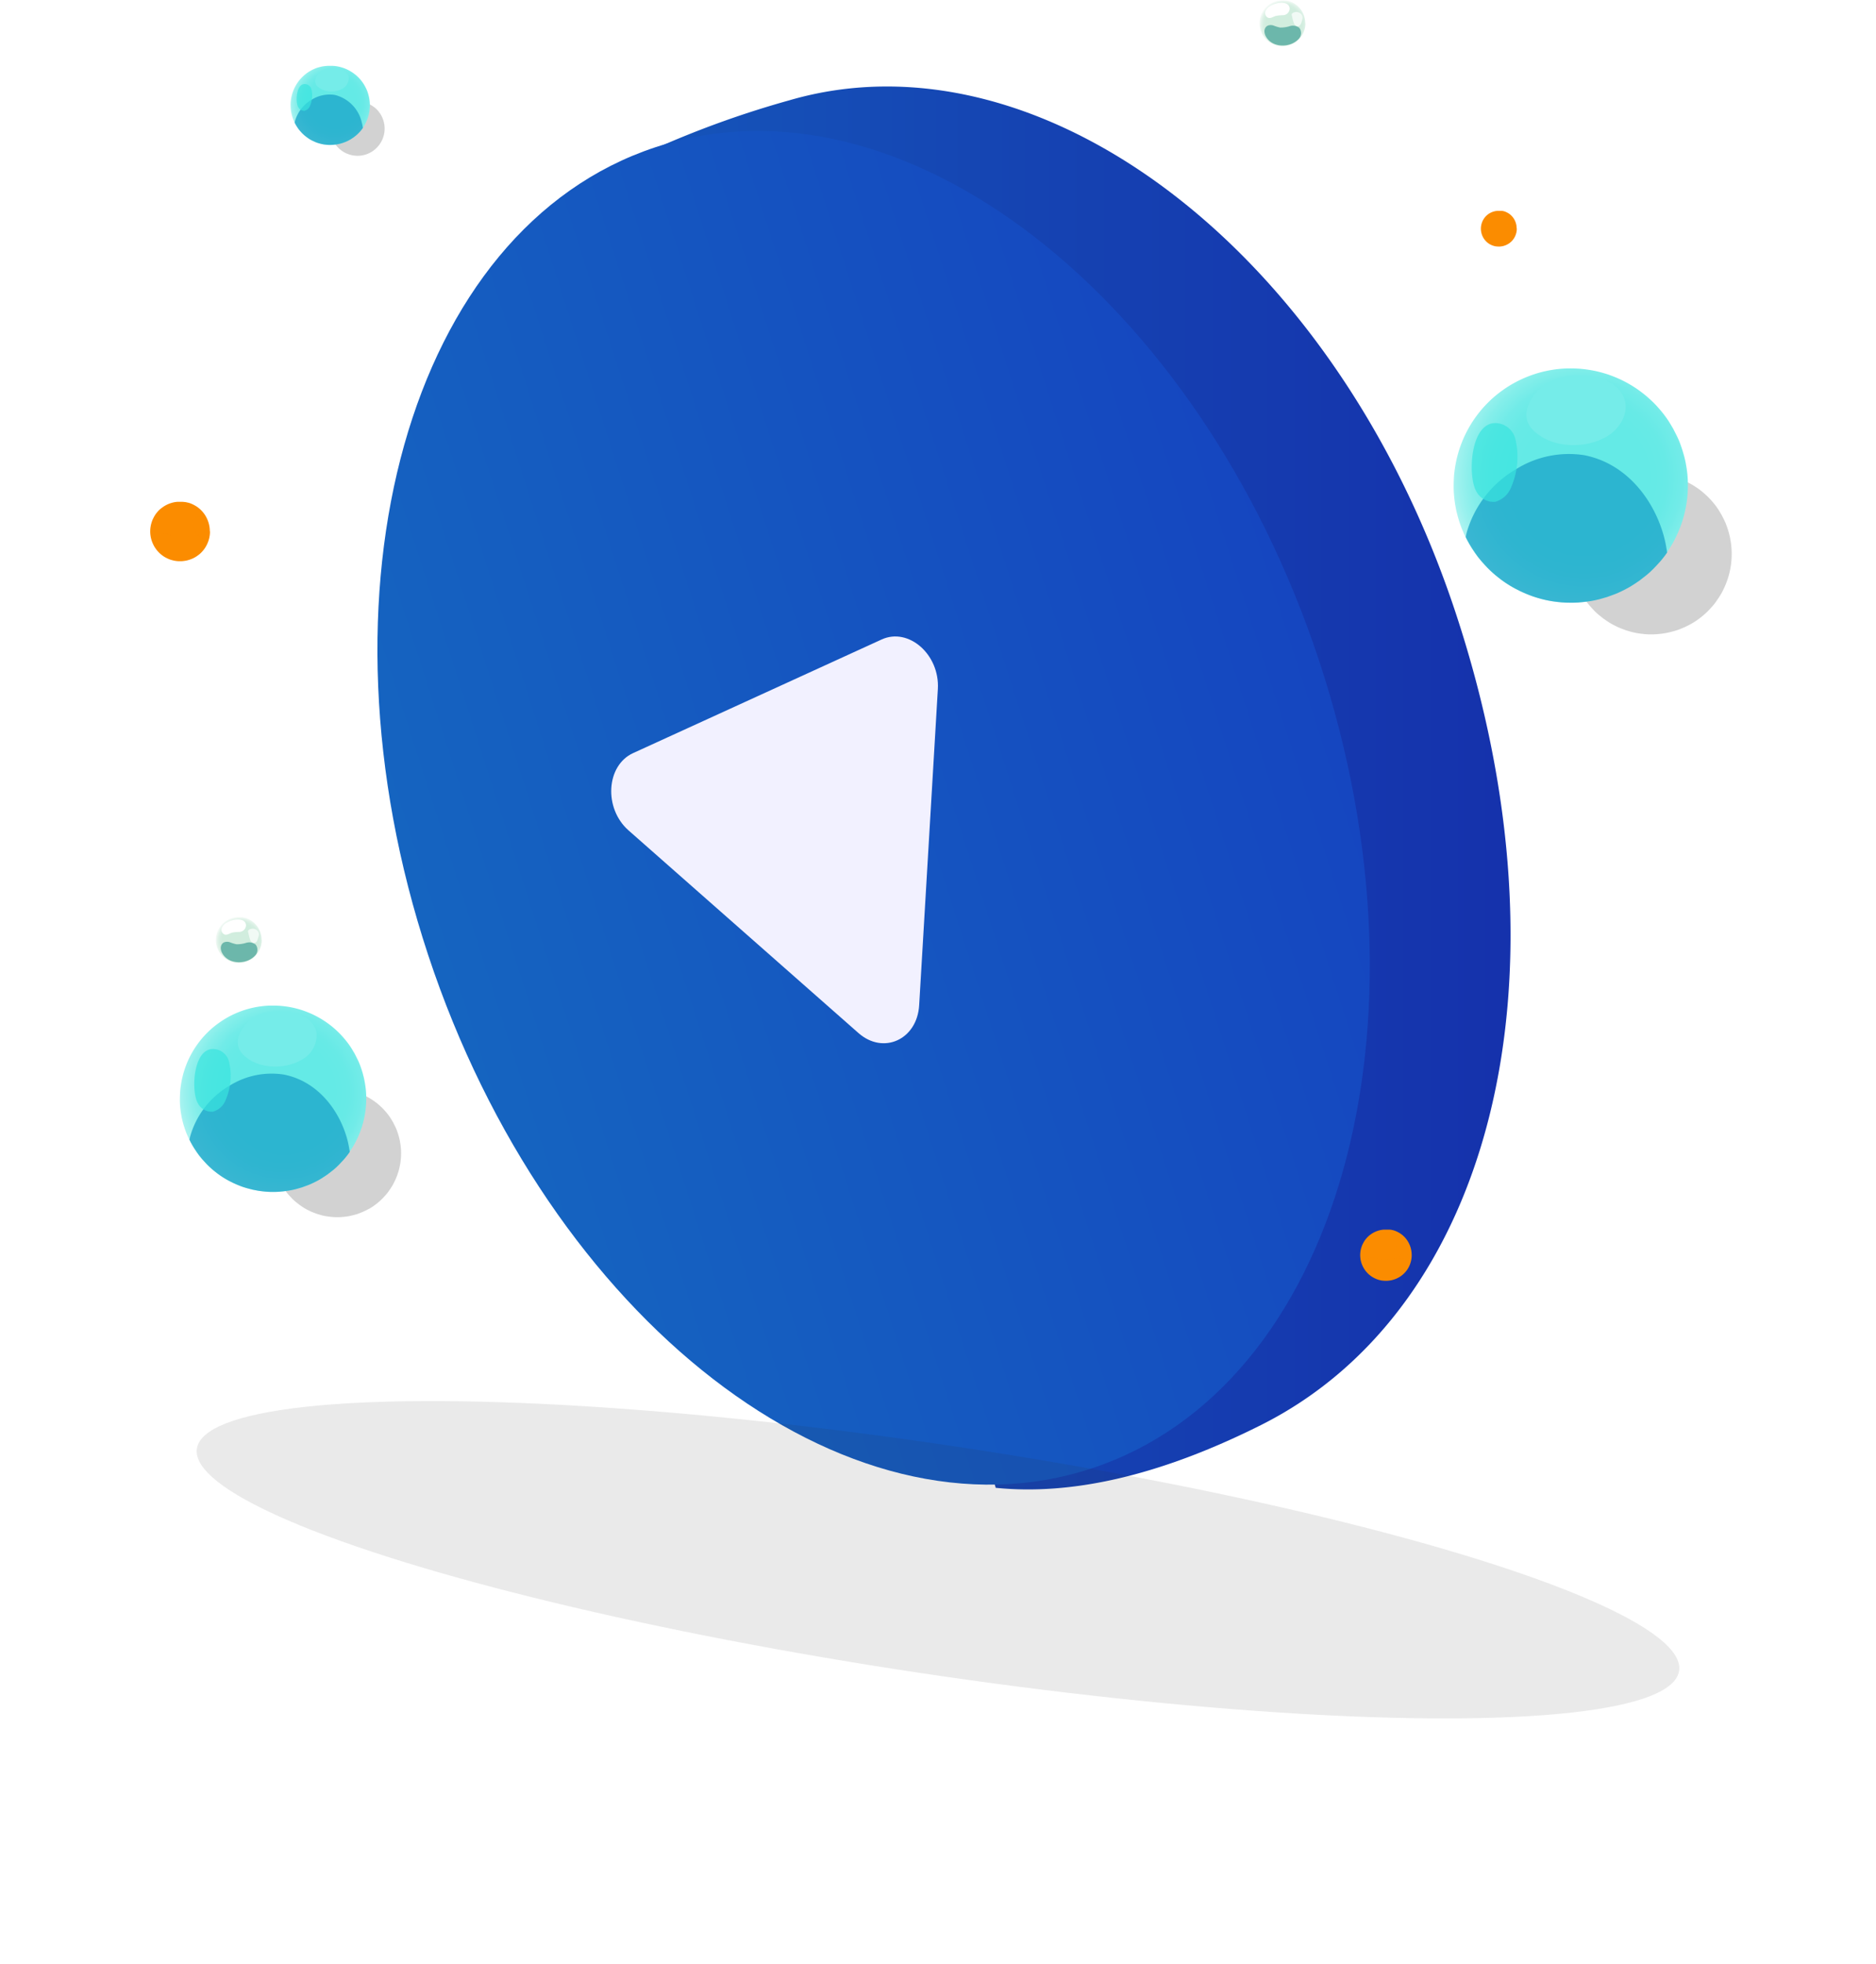 <svg xmlns="http://www.w3.org/2000/svg" xmlns:xlink="http://www.w3.org/1999/xlink" width="337.188" height="352.979" viewBox="0 0 337.188 352.979">
  <defs>
    <linearGradient id="linear-gradient" y1="0.5" x2="1" y2="0.5" gradientUnits="objectBoundingBox">
      <stop offset="0" stop-color="#1556ba"/>
      <stop offset="0.435" stop-color="#1543b2"/>
      <stop offset="1" stop-color="#152fab"/>
    </linearGradient>
    <linearGradient id="linear-gradient-2" x1="-0.029" y1="0.5" x2="1.029" y2="0.5" gradientUnits="objectBoundingBox">
      <stop offset="0" stop-color="#1565c0"/>
      <stop offset="0.998" stop-color="#1545c0"/>
    </linearGradient>
    <filter id="Trazado_106219" x="107.196" y="111.724" width="64.048" height="78.429" filterUnits="userSpaceOnUse">
      <feOffset dx="-2.366" dy="2.366" input="SourceAlpha"/>
      <feGaussianBlur stdDeviation="0.887" result="blur"/>
      <feFlood flood-opacity="0.302"/>
      <feComposite operator="in" in2="blur"/>
      <feComposite in="SourceGraphic"/>
    </filter>
    <clipPath id="clip-path">
      <path id="Trazado_104825" data-name="Trazado 104825" d="M216.693,324.587v-.013c0-.024.005-.173.033-.391l.007-.057.013-.086a5.386,5.386,0,0,1,.7-1.965l0,0c.039-.064.079-.129.12-.191v0a5.453,5.453,0,0,1,.684-.838,4.519,4.519,0,0,1,.4-.36c.086-.07.175-.138.267-.2l.013-.009.013-.009.046-.033c.059-.04.123-.083.191-.127h0l.009-.005.1-.064.05-.027.042-.026.033-.018a5.677,5.677,0,0,1,.656-.314c.059-.024.1-.04.131-.05l.04-.015.04-.015.006,0,.009,0,.066-.022.009,0,.009,0,.046-.015.061-.018.051-.015.029-.009.009,0,.009,0,.017-.006.059-.015.048-.013.046-.013h0l.029-.007.057-.013.039-.009.053-.011.011,0,.04-.007.024-.006.028-.005h.006l.011,0,.015,0,.044-.007.027-.006h0l.048-.009.04-.005.026,0,.037-.006.037-.005.061-.007.053-.007.018,0h.006l.05-.006.075-.007.051-.005.059,0,.059,0,.039,0,.033,0h.026l.028,0c.109,0,.217,0,.324,0l.07,0,.072,0,.042,0,.1.007.035,0c.05,0,.1.009.143.015l.066.009-.006,0,.007,0,.013,0,.1.013.077.013c.059.009.1.018.136.024.156.029.309.068.461.11.092.026.173.051.272.086a5.44,5.44,0,0,1,1.189.581v0h0c.037.024.074.048.11.073l.015.009c.063.046.125.09.188.138l.015.011.006,0,.006,0,.007.006.005,0,.05.041.1.081.053.044.1.09.005.006,0,0,.022.02a3.817,3.817,0,0,1,.278.272c.053.055.1.114.156.173l.11.131.009.009.005.009c.075.092.154.2.243.325l0,0,0,0,0,.006c.04.059.081.123.123.191s.072.118.1.167l.1.2c.035.064.066.125.1.182a4.214,4.214,0,0,1,.173.408v0h0c.05.134.1.276.136.414l0,0v.006a3.8,3.8,0,0,1,.114.478,4.935,4.935,0,0,1,.09.866,5.282,5.282,0,0,1-.23,1.677,5.358,5.358,0,0,1-.307.787c-.061.127-.107.217-.167.318-.072.127-.151.25-.235.373l-.029.044a3.494,3.494,0,0,1-.311.4c-.077.085-.177.2-.256.28s-.184.186-.27.259h0c-.1.085-.134.118-.222.186-.109.088-.219.169-.329.245h0c-.035.026-.072.05-.108.072s-.085.053-.123.075l-.081.048-.015.007c-.033.02-.072.042-.116.064l-.029.017c-.129.068-.292.151-.473.224-.038.017-.092.039-.158.064l-.053.02-.094.035-.066.022-.024.007-.005,0-.035.011-.061.018-.059.018-.006,0a5.112,5.112,0,0,1-.662.149l-.02,0-.059.009h-.005l-.051.007-.12.015-.176.017c-.05.005-.11.007-.167.011h0l-.083,0c-.074,0-.173,0-.246,0s-.176-.007-.252-.011c-.162-.013-.377-.037-.537-.061a3.9,3.9,0,0,1-.412-.085l-.1-.028-.278-.081-.1-.035c-.079-.026-.156-.055-.232-.085l-.039-.015c-.09-.033-.2-.083-.3-.13-.04-.02-.083-.04-.123-.062a3.349,3.349,0,0,1-.349-.195l-.011-.007c-.092-.057-.184-.118-.274-.18l-.057-.039-.1-.075-.079-.061-.147-.116a3.458,3.458,0,0,1-.309-.281l-.007-.006-.015-.016c-.077-.079-.165-.173-.268-.287l-.007-.007v0a4.7,4.7,0,0,1-.454-.607l-.005-.007c-.042-.066-.085-.136-.127-.211l0,0,0,0-.055-.1c-.026-.046-.05-.092-.07-.132l-.02-.041c-.035-.072-.07-.145-.1-.222a3.215,3.215,0,0,1-.125-.3h0a5.157,5.157,0,0,1-.16-.5,3.214,3.214,0,0,1-.075-.314c-.022-.108-.04-.221-.057-.334l-.011-.077c-.018-.154-.031-.314-.037-.478l0-.018v-.011C216.685,324.857,216.687,324.723,216.693,324.587Z" transform="translate(-216.687 -319.457)" fill="#fb8c00"/>
    </clipPath>
    <radialGradient id="radial-gradient" cx="0.542" cy="0.541" r="0.55" gradientTransform="matrix(1, -0.006, 0.006, 1, -0.018, -0.011)" gradientUnits="objectBoundingBox">
      <stop offset="0.701" stop-color="#d1edde"/>
      <stop offset="0.788" stop-color="#d5eee1"/>
      <stop offset="0.878" stop-color="#e1f3e9"/>
      <stop offset="0.97" stop-color="#f6fbf8"/>
      <stop offset="1" stop-color="#fff"/>
    </radialGradient>
    <clipPath id="clip-path-2">
      <path id="Trazado_104830" data-name="Trazado 104830" d="M290.7,142.735v-.01c0-.018,0-.133.025-.3l.006-.044.01-.066a4.117,4.117,0,0,1,.539-1.512l0,0c.03-.049.061-.1.092-.147h0a4.109,4.109,0,0,1,.526-.645,3.456,3.456,0,0,1,.3-.277c.066-.054.134-.106.205-.157l.01-.007.01-.007.035-.025c.045-.031.093-.064.147-.1h0l.006,0,.081-.049.038-.021.033-.02.025-.014a4.359,4.359,0,0,1,.5-.242c.045-.018.081-.031.1-.038l.031-.011.031-.011h0l.007,0,.051-.017.007,0,.007,0,.035-.011.047-.014.04-.011.023-.007h.006l.009,0,.013,0,.045-.011.037-.01.035-.01h0l.023-.006.044-.01.03-.007.041-.009.007,0,.031-.006.018,0,.023,0h.011l.013,0,.034-.006.021,0h0l.037-.007.031,0,.02,0,.028,0,.028,0,.045-.006.042-.006h.017l.04,0,.058-.006.04,0,.044,0,.047,0h.1c.083,0,.167,0,.249,0H295l.055,0h.033l.081.006.027,0,.11.011.051.007h.011l.078.011.059.008.1.018c.119.023.238.052.355.085.071.02.133.04.209.066a4.185,4.185,0,0,1,.915.447h0c.03.018.058.037.086.057l.01.007c.049.035.1.069.146.106l.011.008,0,0,0,0,.006,0,.006,0,.038.031.076.062.041.034c.028.024.054.048.079.069l0,0,0,0,.017.016a2.94,2.94,0,0,1,.214.209c.041.042.081.088.119.133s.057.065.086.1l.007.007,0,.007c.058.071.119.153.187.25h0v0l0,0c.031.044.062.095.095.147s.054.09.078.129l.079.151c.027.049.051.1.074.14a2.942,2.942,0,0,1,.131.314h0c.037.1.073.212.1.318v.007a3.167,3.167,0,0,1,.086.368,3.814,3.814,0,0,1,.071.666,4.17,4.17,0,0,1-.177,1.29,4.112,4.112,0,0,1-.236.605,2.762,2.762,0,0,1-.129.245c-.055.1-.116.192-.181.287l-.023.034a2.851,2.851,0,0,1-.239.31c-.059.065-.136.153-.2.215s-.143.143-.208.2h0c-.072.064-.1.09-.17.143-.083.068-.168.13-.253.188h0c-.028.02-.055.038-.083.055s-.065.041-.095.058l-.062.037-.011.006-.089.049-.023.013c-.1.052-.225.116-.363.173l-.122.05-.041.016-.074.027-.051.017-.017.006h0l-.027.008-.047.014-.045.014h0a3.939,3.939,0,0,1-.509.115l-.016,0-.045.007h0l-.041.006-.091.011-.136.013c-.038,0-.085.006-.129.009h0l-.064,0c-.057,0-.133,0-.189,0s-.136-.006-.2-.008c-.123-.01-.288-.028-.411-.047a3.1,3.1,0,0,1-.318-.065l-.074-.021c-.073-.021-.15-.044-.215-.061l-.075-.028c-.059-.02-.119-.042-.177-.065l-.031-.011c-.069-.025-.153-.064-.228-.1-.031-.016-.064-.031-.095-.048a2.746,2.746,0,0,1-.27-.15l-.007-.006c-.072-.044-.141-.09-.211-.139l-.044-.03-.075-.058-.061-.047-.113-.089a2.834,2.834,0,0,1-.238-.215l-.006-.006-.011-.013c-.059-.061-.127-.133-.206-.221l-.006-.006h0a3.592,3.592,0,0,1-.349-.467l0-.006c-.033-.051-.065-.1-.1-.163h0l-.042-.075c-.02-.035-.038-.071-.054-.1l-.016-.031c-.027-.055-.054-.112-.081-.171a2.362,2.362,0,0,1-.1-.233h0c-.045-.12-.088-.247-.124-.383-.023-.082-.042-.165-.057-.242s-.033-.17-.044-.257l-.008-.058c-.014-.12-.024-.243-.028-.369v-.023C290.692,142.942,290.693,142.84,290.7,142.735Z" transform="translate(-290.693 -138.789)" fill="none"/>
    </clipPath>
    <clipPath id="clip-path-4">
      <path id="Trazado_104835" data-name="Trazado 104835" d="M299.576,345.545v-.011c0-.021,0-.149.029-.338l.006-.051.011-.073a4.6,4.6,0,0,1,.6-1.7l0,0c.033-.057.068-.111.1-.167h0a4.7,4.7,0,0,1,.59-.725,4.142,4.142,0,0,1,.341-.309c.075-.06.151-.119.23-.176l.011-.008.011-.008.04-.029c.051-.036.1-.073.165-.109v0l.006,0,.091-.056.043-.025.036-.021.029-.016a4.652,4.652,0,0,1,.567-.271l.113-.044.035-.013.035-.013,0,0,.008,0,.057-.021.008,0,.008,0,.04-.013.052-.016.044-.014.025-.006.006,0,.01,0,.014,0,.051-.014.041-.011.04-.009h0l.025-.006.049-.013.033-.006.046-.011.008,0,.035-.008.021,0,.025,0h0l.008,0,.014,0,.038-.006.024,0h0l.041-.006.035-.006.022,0,.032,0,.032,0,.051-.008.048,0,.016,0h0l.044,0,.065,0,.045,0,.049,0,.052,0,.033,0,.028,0h.022l.024,0c.094,0,.187,0,.279,0l.06,0,.062,0,.036,0,.09.006.03,0c.043,0,.084.008.124.013l.057.006h0l.013,0,.087.013.067.011c.051.008.09.014.118.021.135.025.267.057.4.1.079.022.149.043.235.073a4.632,4.632,0,0,1,1.027.5h0l.1.065.011.008c.056.038.109.078.163.117l.013.011,0,0,0,0,.006,0,0,0,.043.035.086.068.046.04.089.078,0,0,0,0,.019.019a3.271,3.271,0,0,1,.24.235q.069.071.133.148c.032.036.064.075.1.114l.008.008,0,.006c.065.081.133.171.209.281l0,0,0,0,0,0c.035.049.07.106.106.165l.087.144.089.17c.03.054.057.108.083.157a3.308,3.308,0,0,1,.149.352h0v0c.043.114.082.238.117.355l0,0v0a3.6,3.6,0,0,1,.1.413,4.232,4.232,0,0,1,.078.746,4.633,4.633,0,0,1-.041.736,4.464,4.464,0,0,1-.157.713,4.51,4.51,0,0,1-.265.678,2.938,2.938,0,0,1-.144.276c-.062.108-.13.216-.2.321l-.025.04a3.588,3.588,0,0,1-.268.348c-.067.071-.152.171-.221.241s-.16.159-.233.224h0c-.082.071-.116.1-.192.16-.094.075-.189.146-.284.211h0l-.094.062c-.037.024-.073.046-.106.065l-.07.04-.013.008-.1.056-.025.013c-.111.06-.252.13-.408.2-.033.014-.081.033-.136.054l-.046.019-.083.028-.057.021-.019.006,0,0-.03.01-.052.016-.051.016,0,0a4.418,4.418,0,0,1-.571.129l-.017,0-.051.008,0,0-.046.006-.1.013-.152.014-.144.009h0l-.071,0c-.064,0-.149,0-.213,0s-.152,0-.217-.008c-.14-.011-.325-.032-.463-.052-.108-.017-.251-.044-.357-.073l-.082-.024-.241-.07-.083-.03c-.068-.024-.135-.048-.2-.073l-.033-.013c-.079-.029-.171-.073-.257-.114-.035-.016-.071-.035-.106-.052a3.133,3.133,0,0,1-.3-.17l-.008,0c-.081-.049-.159-.1-.237-.156l-.049-.033-.084-.067-.068-.052-.127-.1a2.976,2.976,0,0,1-.267-.243l-.006-.006-.013-.013c-.067-.068-.143-.149-.232-.249l-.006-.006h0a4.027,4.027,0,0,1-.392-.524l0-.006c-.037-.057-.073-.117-.11-.183l0,0,0,0-.048-.084c-.022-.04-.043-.079-.06-.114l-.017-.035c-.03-.062-.06-.125-.09-.192-.041-.09-.081-.182-.108-.262h0a4.453,4.453,0,0,1-.138-.43,2.788,2.788,0,0,1-.065-.271c-.019-.094-.035-.19-.049-.289l-.009-.067c-.016-.133-.027-.271-.032-.414l0-.014v-.009C299.569,345.776,299.571,345.662,299.576,345.545Z" transform="translate(-299.571 -341.117)" fill="#fb8c00"/>
    </clipPath>
    <clipPath id="clip-path-5">
      <path id="Trazado_104835-2" data-name="Trazado 104835" d="M299.574,344.2v-.008c0-.014,0-.1.02-.235l0-.035.008-.051a3.2,3.2,0,0,1,.421-1.182l0,0c.023-.04.047-.077.072-.116h0a3.273,3.273,0,0,1,.411-.505,2.877,2.877,0,0,1,.238-.216c.052-.042.105-.083.16-.123l.008-.006.008-.005.028-.02c.035-.025.073-.051.115-.076h0l0,0,.063-.039.03-.018.025-.014.02-.011a3.248,3.248,0,0,1,.395-.189l.079-.031.024-.009.024-.009h.009l.04-.014h.005l.005,0,.028-.009.036-.011.031-.01.018,0,0,0h.007l.01,0,.035-.01.029-.008.028-.007h0l.018,0,.034-.009.023,0,.032-.008h.005l.024-.006.014,0,.018,0h.009l.01,0,.027,0,.017,0h0l.029,0,.024,0,.016,0,.022,0,.022,0,.035-.005.033,0,.011,0h0l.031,0,.045,0,.031,0,.034,0,.036,0h.075c.065,0,.13,0,.195,0h.042l.043,0H303l.063,0,.021,0,.086.009.04,0h.009l.061.009.046.008c.035.006.063.01.082.014.094.018.186.04.277.066.055.016.1.03.164.051a3.23,3.23,0,0,1,.715.35h0l.066.045.008.006c.039.027.076.054.114.082l.009.008,0,0,0,0,0,0,0,0,.03.024.06.047.032.028.062.054,0,0,0,0,.013.013a2.309,2.309,0,0,1,.167.164q.048.05.093.1l.067.08.006.006,0,0c.045.056.093.119.146.2v0l0,0c.024.034.049.074.074.115l.061.1.062.118c.021.038.04.075.058.109a2.3,2.3,0,0,1,.1.245h0c.03.08.057.166.082.248v.007a2.505,2.505,0,0,1,.069.287,2.958,2.958,0,0,1,.054.52,3.229,3.229,0,0,1-.029.513,3.107,3.107,0,0,1-.109.5,3.144,3.144,0,0,1-.185.472,2.055,2.055,0,0,1-.1.192c-.043.075-.091.15-.142.223l-.018.028a2.5,2.5,0,0,1-.187.242c-.047.05-.106.119-.154.168s-.112.111-.163.156h0c-.057.05-.081.071-.134.112s-.132.1-.2.147h0l-.065.043c-.025.017-.051.032-.074.045l-.049.028-.009.006-.07.039-.018.009c-.077.042-.176.091-.284.136l-.1.038-.032.013-.058.02-.04.014-.013,0h0l-.021.007-.036.011-.035.011h0a3.087,3.087,0,0,1-.4.09H303.3l-.035.006h0l-.032,0-.071.009-.106.01-.1.007h-.2c-.045,0-.106,0-.151-.006-.1-.008-.227-.022-.323-.036-.075-.012-.175-.031-.249-.051l-.057-.016-.168-.049-.057-.021c-.048-.017-.094-.033-.139-.051l-.023-.009c-.055-.02-.119-.051-.179-.08l-.074-.036a2.167,2.167,0,0,1-.211-.118l-.005,0c-.056-.034-.111-.071-.165-.108l-.034-.023-.059-.046-.048-.036-.088-.069a2.072,2.072,0,0,1-.186-.169l0,0-.009-.009c-.046-.048-.1-.1-.161-.174l0,0h0a2.8,2.8,0,0,1-.273-.365l0,0c-.025-.04-.051-.082-.076-.127h0l-.033-.059c-.016-.028-.03-.055-.042-.08l-.012-.024c-.021-.043-.042-.087-.063-.134-.029-.063-.056-.127-.075-.182h0a3.126,3.126,0,0,1-.1-.3c-.019-.064-.034-.129-.045-.189s-.024-.133-.034-.2l-.007-.046c-.011-.093-.019-.189-.022-.289v-.017C299.57,344.363,299.571,344.283,299.574,344.2Z" transform="translate(-299.571 -341.117)" fill="#fb8c00"/>
    </clipPath>
    <radialGradient id="radial-gradient-3" cx="0.557" cy="0.466" r="0.632" gradientTransform="matrix(-1, 0, 0, 1, 1.115, 0)" gradientUnits="objectBoundingBox">
      <stop offset="0.428" stop-color="#64eae6"/>
      <stop offset="0.553" stop-color="#67eae6"/>
      <stop offset="0.657" stop-color="#71ebe8"/>
      <stop offset="0.754" stop-color="#83eeea"/>
      <stop offset="0.846" stop-color="#9bf1ee"/>
      <stop offset="0.935" stop-color="#baf5f3"/>
      <stop offset="0.972" stop-color="#caf8f6"/>
    </radialGradient>
    <clipPath id="clip-path-6">
      <path id="Trazado_106217" data-name="Trazado 106217" d="M437.964,365.935l0-.053c0-.094-.022-.676-.128-1.532l-.029-.228c-.016-.108-.032-.22-.049-.334a20.912,20.912,0,0,0-2.748-7.7l-.01-.018c-.151-.254-.308-.5-.471-.75l0,0a20.969,20.969,0,0,0-2.675-3.29,18.5,18.5,0,0,0-1.55-1.406c-.338-.277-.686-.542-1.043-.8l-.051-.041-.047-.031-.185-.13c-.23-.163-.477-.33-.749-.5l0,0-.03-.018c-.132-.082-.267-.165-.409-.25-.065-.039-.13-.077-.195-.114s-.106-.063-.163-.094l-.132-.075a21.5,21.5,0,0,0-2.571-1.232c-.23-.092-.409-.161-.511-.2l-.161-.057-.157-.059-.024-.008-.033-.012c-.079-.028-.183-.063-.261-.088l-.035-.012-.037-.012-.177-.059-.236-.073-.2-.061-.114-.033-.033-.01-.041-.012-.065-.02-.228-.061-.191-.051-.181-.045-.008,0-.114-.029-.22-.051-.153-.035-.21-.047-.037-.008-.159-.033-.094-.018-.114-.024-.02,0-.039-.008-.063-.012-.171-.031-.11-.02h0l-.189-.031-.163-.028-.1-.014-.145-.022-.141-.02c-.078-.012-.157-.022-.236-.031l-.216-.026-.071-.008-.016,0c-.061-.008-.13-.014-.2-.022l-.295-.027-.2-.018-.226-.016-.238-.014c-.049,0-.1,0-.145-.008l-.132-.008-.1,0-.112,0c-.422-.014-.847-.014-1.267,0l-.271.01-.283.012-.167.01q-.206.012-.407.029l-.141.012c-.193.018-.381.037-.56.059-.086.01-.173.02-.259.031l.02,0-.024,0-.053.008c-.139.018-.273.037-.4.055-.1.016-.2.031-.3.049-.228.037-.409.071-.532.094-.609.116-1.214.263-1.811.434-.358.1-.672.194-1.065.334a21.043,21.043,0,0,0-4.659,2.281h0l0,0c-.145.094-.289.193-.432.291l-.057.039c-.249.173-.493.35-.737.534l-.059.045-.022.016-.018.014-.03.022-.022.018c-.067.051-.134.1-.2.155-.136.106-.263.212-.389.316-.069.057-.139.116-.208.177-.143.12-.277.238-.4.352l-.018.016-.016.016-.09.081c-.66.6-1.063,1.039-1.088,1.067-.2.216-.407.444-.607.676-.141.163-.287.334-.436.517l-.031.035-.022.029c-.3.365-.611.778-.955,1.279l-.008.01-.008.012-.014.02c-.155.228-.316.485-.479.752-.141.23-.279.458-.4.654l-.4.77c-.134.251-.259.493-.373.717a15.086,15.086,0,0,0-.674,1.6l0,.006,0,.006c-.191.521-.373,1.077-.53,1.615l-.006.02-.006.022a15.687,15.687,0,0,0-.44,1.872,19.011,19.011,0,0,0-.356,3.388,20.834,20.834,0,0,0,.9,6.573,20.268,20.268,0,0,0,1.206,3.08,13.819,13.819,0,0,0,.652,1.251c.281.491.591.976.925,1.456l.114.177a13.948,13.948,0,0,0,1.218,1.579c.3.328.686.776,1,1.094s.727.725,1.065,1.014h0c.369.328.524.464.87.731.424.342.852.66,1.289.955l.006,0c.141.094.283.189.424.279.167.108.334.21.483.3.079.047.189.112.316.183l.057.034c.132.075.285.161.456.253l.112.059c.507.271,1.147.591,1.854.884.153.063.363.149.617.247.071.028.143.057.212.083l.371.134c.077.028.181.061.259.088l.092.03.018.006.14.045c.071.024.165.053.236.075l.232.069.02.006a19.929,19.929,0,0,0,2.593.585l.078.012c.069.012.151.024.234.035l.024,0,.2.027.462.057c.208.024.487.047.7.067.193.018.428.03.65.039l.006,0h0l.32.012c.291.01.678.006.968.008s.693-.027.99-.039c.633-.051,1.473-.143,2.1-.24a16.2,16.2,0,0,0,1.619-.332l.377-.106c.377-.106.766-.222,1.092-.314l.381-.14q.46-.156.908-.332l.151-.055c.354-.132.778-.33,1.161-.517.163-.079.326-.157.487-.24a14.864,14.864,0,0,0,1.371-.768l.039-.028c.363-.224.721-.458,1.071-.707.077-.051.155-.1.226-.149l.381-.3c.1-.079.206-.157.306-.238l.581-.452a13.713,13.713,0,0,0,1.206-1.1l.029-.028.057-.061c.3-.308.654-.676,1.057-1.128l.027-.029v0a18.8,18.8,0,0,0,1.78-2.377l.018-.03q.248-.389.5-.829l0-.006,0,0c.073-.124.143-.251.214-.383.1-.179.2-.356.275-.517l.079-.159q.209-.418.411-.868c.187-.411.365-.827.491-1.192v0c.232-.615.444-1.267.629-1.954.118-.42.22-.843.291-1.234.088-.424.163-.862.226-1.31.016-.1.027-.2.039-.3q.115-.908.147-1.878l0-.069V367.5C437.99,366.988,437.988,366.468,437.964,365.935Z" transform="translate(-395.87 -345.834)" fill="none"/>
    </clipPath>
    <clipPath id="clip-path-7">
      <path id="Trazado_106217-2" data-name="Trazado 106217" d="M429.374,361.833l0-.042c0-.075-.017-.538-.1-1.22l-.023-.181c-.013-.086-.025-.175-.039-.266A16.645,16.645,0,0,0,427.021,354l-.008-.014c-.12-.2-.245-.4-.375-.6l0,0a16.692,16.692,0,0,0-2.129-2.619,14.713,14.713,0,0,0-1.234-1.119c-.269-.22-.546-.432-.83-.636l-.041-.033-.038-.025-.147-.1c-.183-.13-.38-.263-.6-.4v0l-.024-.014c-.1-.066-.213-.131-.325-.2-.052-.031-.1-.061-.155-.091s-.084-.05-.13-.075l-.1-.059a17.111,17.111,0,0,0-2.047-.98c-.183-.073-.325-.128-.406-.158l-.128-.045-.125-.047-.019-.006-.027-.009-.208-.07-.028-.009-.03-.009-.141-.047-.188-.058-.163-.048-.091-.027-.027-.008-.033-.009-.052-.016-.181-.048-.152-.041-.144-.036-.006,0-.091-.023-.175-.041-.122-.028-.167-.037-.03-.006-.127-.027-.075-.014-.091-.019-.016,0-.031-.006-.05-.009-.136-.025-.088-.016h0l-.15-.025-.13-.022-.078-.011-.116-.017-.113-.016c-.062-.009-.125-.017-.188-.025l-.172-.02-.056-.006h-.013c-.048-.006-.1-.011-.158-.017l-.235-.022-.161-.014-.18-.013-.189-.011c-.039,0-.077,0-.116-.006l-.1-.006-.08,0-.089,0c-.336-.011-.674-.011-1.008,0l-.216.008-.225.009-.133.008q-.164.009-.324.023l-.113.009c-.153.014-.3.03-.446.047l-.206.025.016,0-.019,0-.042.006c-.111.014-.217.03-.316.044-.081.012-.161.025-.241.039-.181.03-.325.056-.424.075-.485.092-.966.21-1.442.346-.285.077-.535.155-.847.266a16.749,16.749,0,0,0-3.709,1.815h0l0,0c-.116.075-.23.153-.344.231l-.045.031c-.2.138-.392.278-.586.425l-.047.036-.017.012-.014.011-.023.017-.017.014-.158.124c-.108.084-.21.169-.31.252-.055.045-.111.092-.166.141-.114.1-.22.189-.322.28l-.014.012-.013.013-.072.064c-.525.478-.846.827-.866.849-.163.172-.324.353-.483.538-.113.13-.228.266-.347.411l-.025.028-.017.023c-.236.291-.486.619-.76,1.018l-.006.008-.006.009-.011.016c-.123.181-.252.386-.381.6-.113.183-.222.364-.32.521l-.319.613c-.106.2-.206.392-.3.571a12.016,12.016,0,0,0-.536,1.27v0l0,0c-.152.414-.3.857-.422,1.285l0,.016,0,.017a12.477,12.477,0,0,0-.35,1.49,15.133,15.133,0,0,0-.283,2.7,16.586,16.586,0,0,0,.716,5.231,16.132,16.132,0,0,0,.96,2.452,10.99,10.99,0,0,0,.519,1c.224.391.471.777.736,1.158l.091.141a11.1,11.1,0,0,0,.969,1.257c.238.261.546.618.793.871s.578.577.847.807h0c.294.261.417.369.693.582.338.272.679.525,1.026.76l0,0c.113.075.225.15.338.222.133.086.266.167.385.236.063.038.15.089.252.145l.045.027c.1.059.227.128.363.2l.089.047c.4.216.913.471,1.476.7.122.05.289.119.491.2.056.022.114.045.169.066l.3.106c.061.022.144.048.206.07l.073.023.014,0,.111.036.188.059.184.055.016,0a15.861,15.861,0,0,0,2.064.466l.062.009c.055.009.12.019.186.028l.019,0,.161.022.367.045c.166.019.388.038.555.053s.341.023.518.031l0,0h0l.255.009c.231.008.539,0,.771.006s.552-.022.788-.031c.5-.041,1.173-.114,1.671-.191a12.871,12.871,0,0,0,1.288-.264l.3-.084c.3-.085.61-.177.869-.25l.3-.111q.366-.124.722-.264l.12-.044c.281-.1.619-.263.924-.411.13-.063.26-.125.388-.191a11.824,11.824,0,0,0,1.091-.611l.031-.022c.289-.178.574-.364.852-.563.061-.041.124-.083.18-.119l.3-.238c.083-.063.164-.125.244-.189l.463-.36a10.929,10.929,0,0,0,.96-.874l.023-.022.045-.048c.242-.245.521-.538.841-.9l.022-.023v0a14.961,14.961,0,0,0,1.416-1.892l.014-.023q.2-.31.4-.66l0,0,0,0c.058-.1.114-.2.17-.3.08-.142.156-.283.219-.411l.063-.127q.167-.333.327-.691c.149-.327.291-.658.391-.949v0c.184-.489.353-1.008.5-1.556.094-.335.175-.671.231-.982.07-.338.13-.686.18-1.043.013-.083.022-.161.031-.239q.091-.722.117-1.495l0-.055v-.034C429.394,362.671,429.392,362.257,429.374,361.833Z" transform="translate(-395.87 -345.834)" fill="none"/>
    </clipPath>
    <clipPath id="clip-path-8">
      <path id="Trazado_106217-3" data-name="Trazado 106217" d="M410.133,352.645v-.018c0-.032-.007-.229-.043-.519l-.01-.077c-.005-.037-.011-.074-.017-.113a7.086,7.086,0,0,0-.931-2.609l0-.006c-.051-.086-.1-.17-.16-.254h0a7.106,7.106,0,0,0-.907-1.115,6.265,6.265,0,0,0-.525-.477c-.115-.094-.232-.184-.353-.271l-.017-.014-.016-.011-.063-.044c-.078-.055-.162-.112-.254-.17h0l-.01-.006-.138-.085-.066-.039-.055-.032-.045-.025a7.289,7.289,0,0,0-.871-.417c-.078-.031-.138-.055-.173-.067l-.055-.019-.053-.02-.008,0-.011,0-.089-.03-.012,0-.013,0-.06-.02-.08-.025-.069-.021-.039-.011-.011,0-.014,0-.022-.007-.077-.021-.065-.017-.061-.015h0l-.039-.01-.075-.017-.052-.012-.071-.016-.013,0-.054-.011-.032-.006-.039-.008h-.007l-.013,0-.021,0-.058-.011-.037-.007h0l-.064-.011-.055-.009-.033,0-.049-.007-.048-.007-.08-.011-.073-.009-.024,0h-.005l-.067-.007-.1-.009-.069-.006-.077-.005-.081,0-.049,0-.045,0h-.072c-.143,0-.287,0-.429,0l-.092,0-.1,0-.057,0-.138.01-.048,0-.19.02-.088.011h0l-.018,0-.134.019-.1.017c-.077.013-.138.024-.18.032-.206.039-.411.089-.614.147-.121.033-.228.066-.361.113a7.132,7.132,0,0,0-1.579.773h0c-.049.032-.1.065-.146.1l-.019.013c-.085.059-.167.118-.25.181l-.02.015-.007.005-.006,0-.01.007-.007.006-.067.053c-.046.036-.089.072-.132.107l-.071.06c-.049.041-.094.081-.137.119l-.006.005-.005.005-.031.027c-.224.2-.36.352-.369.361-.069.073-.138.15-.206.229-.048.055-.1.113-.148.175l-.011.012-.007.01c-.1.124-.207.264-.323.433l0,0,0,0,0,.007c-.053.077-.107.164-.162.255s-.094.155-.136.222l-.136.261c-.045.085-.088.167-.126.243a5.1,5.1,0,0,0-.228.54v0c-.065.176-.126.365-.18.547l0,.007,0,.007a5.3,5.3,0,0,0-.149.634,6.427,6.427,0,0,0-.12,1.148,7.057,7.057,0,0,0,.3,2.227,6.87,6.87,0,0,0,.409,1.044,4.662,4.662,0,0,0,.221.424c.1.166.2.331.314.493l.039.06a4.723,4.723,0,0,0,.413.535c.1.111.232.263.337.371s.246.246.361.343h0c.125.111.178.157.295.248.144.116.289.224.437.323h0l.144.095c.057.037.113.071.164.1.027.016.064.038.107.062l.019.011.154.086.038.02c.172.092.389.2.628.3.052.021.123.051.209.084l.072.028.126.045.088.03.031.01.006,0,.047.015.08.025.079.023.007,0a6.748,6.748,0,0,0,.879.2l.027,0,.079.012h.008l.068.009.156.019c.071.008.165.016.236.023s.145.01.22.013h0l.109,0c.1,0,.23,0,.328,0s.235-.009.336-.013c.214-.017.5-.049.711-.081a5.453,5.453,0,0,0,.548-.112l.128-.036.37-.107.129-.047q.156-.053.307-.112l.051-.019c.12-.045.264-.112.393-.175.055-.027.111-.053.165-.081a5.018,5.018,0,0,0,.465-.26l.013-.009c.123-.076.244-.155.363-.24l.077-.051.129-.1.1-.081.2-.153a4.659,4.659,0,0,0,.409-.372l.01-.009.019-.021c.1-.1.222-.229.358-.382l.009-.01h0a6.374,6.374,0,0,0,.6-.805l.006-.01q.084-.132.17-.281v0h0c.025-.042.049-.085.073-.13.034-.061.067-.12.093-.175l.027-.054q.071-.142.139-.294c.063-.139.124-.28.166-.4h0c.078-.208.15-.429.213-.662.04-.142.075-.285.1-.418s.055-.292.076-.444c.005-.035.009-.069.013-.1q.039-.307.05-.636v-.038C410.142,353,410.141,352.825,410.133,352.645Z" transform="translate(-395.87 -345.834)" fill="none"/>
    </clipPath>
  </defs>
  <g id="Grupo_71757" data-name="Grupo 71757" transform="translate(-1060.547 -2989.908)">
    <g id="Grupo_71751" data-name="Grupo 71751" transform="translate(1171.994 3005.455)">
      <path id="Trazado_106218" data-name="Trazado 106218" d="M1591.359,436.552c-21.678-65.557-75-105.112-119.715-92.094a174.4,174.4,0,0,0-30.466,11.649L1508.7,593.832c13.326,1.334,28.978-1.92,47.632-11.259C1597.977,561.723,1613.039,502.11,1591.359,436.552Z" transform="translate(-1441.178 -341.988)" fill="url(#linear-gradient)"/>
    </g>
    <path id="Trazado_106907" data-name="Trazado 106907" d="M84.322,0c46.57,0,84.322,55.975,84.322,125.024S130.892,250.048,84.322,250.048,0,194.073,0,125.024,37.752,0,84.322,0Z" transform="translate(1098.257 3042.856) rotate(-18.298)" fill="url(#linear-gradient-2)"/>
    <g transform="matrix(1, 0, 0, 1, 1060.55, 2989.91)" filter="url(#Trazado_106219)">
      <path id="Trazado_106219-2" data-name="Trazado 106219" d="M1490.422,421.126c4.853-2.217,10.462,2.726,10.1,8.9l-1.679,28.419-1.68,28.418c-.365,6.173-6.431,8.945-10.918,4.991l-20.661-18.208-20.661-18.208c-4.487-3.955-4.031-11.67.821-13.888l22.341-10.211Z" transform="translate(-1329.59 -308.57)" fill="#f2f1ff"/>
    </g>
    <ellipse id="Elipse_4636" data-name="Elipse 4636" cx="20.594" cy="134.694" rx="20.594" ry="134.694" transform="translate(1092.883 3270.631) rotate(-81.478)" fill="#2b2b2b" opacity="0.101"/>
    <g id="Grupo_71389" data-name="Grupo 71389" transform="translate(1087.508 3080.018)">
      <g id="Grupo_71388" data-name="Grupo 71388">
        <g id="Grupo_71387" data-name="Grupo 71387">
          <path id="Trazado_104821" data-name="Trazado 104821" d="M227.427,324.52v-.013c0-.026-.007-.173-.039-.392l-.007-.057-.013-.086a5.392,5.392,0,0,0-.726-1.956l0,0c-.039-.064-.079-.129-.121-.191h0a5.344,5.344,0,0,0-.693-.831,4.736,4.736,0,0,0-.4-.353c-.088-.07-.178-.138-.27-.2l-.013-.009-.011-.009-.048-.031c-.059-.04-.123-.083-.193-.125v0l-.007,0c-.035-.02-.07-.042-.107-.063l-.05-.029-.04-.024-.035-.017a5.4,5.4,0,0,0-.66-.307c-.059-.024-.1-.04-.131-.05l-.04-.013-.04-.015-.007,0-.009,0-.066-.022-.009,0-.009,0-.046-.015-.061-.017-.051-.016-.029-.007-.009,0-.009,0-.017,0-.059-.017-.048-.011-.048-.011,0,0-.029-.005-.055-.013-.04-.009-.053-.011-.009,0-.04-.007-.024-.006-.029-.005h-.005l-.009,0-.017,0-.044-.007-.028,0h0l-.048-.007-.04-.007-.026,0-.037,0-.037-.006-.061-.007-.055-.006-.018,0h0l-.05-.005-.075-.006-.051,0-.059,0-.061,0h-.037l-.033,0h-.026l-.029,0c-.108,0-.215,0-.324,0l-.068,0-.072,0-.044,0-.1.009-.037,0c-.048.006-.1.011-.141.018l-.066.007h0l-.006,0-.013,0-.1.015-.077.013-.136.026c-.154.033-.309.072-.46.118-.092.026-.171.052-.27.088a5.368,5.368,0,0,0-1.182.6l0,0h0c-.037.024-.074.05-.11.075l-.013.009c-.064.046-.125.092-.187.14l-.015.011-.005,0,0,0-.007.007-.006,0-.051.04-.1.081-.053.046c-.035.031-.07.062-.1.092l-.006,0,0,0-.022.022a3.766,3.766,0,0,0-.274.276c-.051.055-.1.114-.153.175q-.055.061-.11.132l-.007.009-.006.007c-.075.094-.154.2-.239.329l0,0,0,0,0,.005c-.039.059-.079.125-.12.193s-.07.118-.1.169l-.1.2c-.033.064-.064.127-.092.186a3.572,3.572,0,0,0-.167.408v0l0,0c-.046.132-.092.276-.129.414l0,0,0,.007a3.95,3.95,0,0,0-.107.478,5.244,5.244,0,0,0-.02,1.717,5.335,5.335,0,0,0,.509,1.6,3.59,3.59,0,0,0,.169.318c.074.125.154.248.241.368l.029.046a3.906,3.906,0,0,0,.316.4c.077.083.178.195.257.276s.188.182.276.255h0c.1.083.134.116.224.184.108.086.221.165.331.239l0,0,.11.07.123.073.081.046.015.007.118.064.029.015c.131.066.294.147.476.219.039.017.094.037.158.061l.053.022.1.033.066.02.024.007.006,0,.035.011.061.018.059.017.005,0a5.379,5.379,0,0,0,.664.142l.02,0,.059.009h.005l.053.007.118.013c.053.006.125.009.178.015s.108.006.165.007h0l.081,0c.074,0,.173,0,.246,0s.178-.009.254-.013c.16-.015.375-.042.535-.068a3.907,3.907,0,0,0,.412-.09l.1-.029c.1-.028.195-.057.278-.083l.1-.037c.077-.028.154-.057.23-.088l.039-.015a3.154,3.154,0,0,0,.294-.134l.125-.063c.11-.059.248-.134.347-.2l.009-.007c.092-.059.182-.119.27-.184l.057-.04.1-.075.077-.062.147-.118a3.527,3.527,0,0,0,.3-.283l.009-.007.013-.017c.077-.079.165-.175.267-.291l.007-.007h0a4.782,4.782,0,0,0,.447-.612l0-.009c.042-.066.083-.136.125-.213h0l.053-.1c.026-.046.05-.092.07-.132l.018-.042c.035-.072.07-.145.1-.222.046-.1.09-.211.121-.305v0c.057-.156.108-.324.154-.5.028-.108.053-.215.07-.316s.039-.221.053-.335l.009-.077c.016-.154.028-.314.031-.48l0-.017,0-.011C227.438,324.789,227.434,324.656,227.427,324.52Z" transform="translate(-216.687 -319.456)" fill="#fb8c00"/>
          <g id="Grupo_71386" data-name="Grupo 71386" transform="translate(0)">
            <g id="Grupo_71385" data-name="Grupo 71385" clip-path="url(#clip-path)">
              <path id="Trazado_104822" data-name="Trazado 104822" d="M217.434,323.578a1.615,1.615,0,0,0-.085.447,2.559,2.559,0,0,0,.386,1.364c1.493,2.6,5.578,2.583,7.535.57a1.982,1.982,0,0,0,.2-2.686,2.433,2.433,0,0,0-2.2-.384,7.023,7.023,0,0,1-2.283.333,9.6,9.6,0,0,1-1.476-.449,1.907,1.907,0,0,0-1.5.05A1.339,1.339,0,0,0,217.434,323.578Z" transform="translate(-216.133 -316.784)" fill="#fb8c00" opacity="0.9" style="mix-blend-mode: multiply;isolation: isolate"/>
              <g id="Grupo_71384" data-name="Grupo 71384" transform="translate(1.387 0.649)" style="mix-blend-mode: screen;isolation: isolate">
                <path id="Trazado_104823" data-name="Trazado 104823" d="M218.764,320.491l-.05.028a2.467,2.467,0,0,0-1.217,1.311,1.2,1.2,0,0,0,.671,1.5c.59.169,1.16-.267,1.746-.447a8.893,8.893,0,0,1,1.717-.167,1.6,1.6,0,0,0,1.535-1.629c-.156-1.232-1.53-1.375-2.5-1.235A5.555,5.555,0,0,0,218.764,320.491Z" transform="translate(-217.441 -319.809)" fill="#fb8c00"/>
                <path id="Trazado_104824" data-name="Trazado 104824" d="M221.01,321.257c-.3.232-.193.48-.088.846a8.713,8.713,0,0,0,.415,1.522,1.112,1.112,0,0,0,.737.678c.847.136,1.039-.939,1.2-1.518a1.292,1.292,0,0,0-.572-1.577,1.556,1.556,0,0,0-1.506-.066A1.278,1.278,0,0,0,221.01,321.257Z" transform="translate(-214.615 -318.829)" fill="#fb8c00" opacity="0.7" style="mix-blend-mode: screen;isolation: isolate"/>
              </g>
            </g>
          </g>
        </g>
      </g>
    </g>
    <g id="Grupo_71395" data-name="Grupo 71395" transform="translate(1286.879 2989.908)">
      <g id="Grupo_71394" data-name="Grupo 71394">
        <g id="Grupo_71393" data-name="Grupo 71393">
          <path id="Trazado_104826" data-name="Trazado 104826" d="M298.953,142.684v-.01c0-.02-.007-.133-.03-.3l-.006-.044-.011-.066a4.119,4.119,0,0,0-.557-1.5l0,0c-.03-.049-.062-.1-.095-.147h0a4.111,4.111,0,0,0-.533-.639,3.915,3.915,0,0,0-.307-.273c-.068-.052-.137-.1-.208-.154l-.01-.007-.01-.007-.035-.024q-.068-.047-.149-.1h0l-.007,0c-.025-.016-.052-.033-.081-.048l-.038-.023-.033-.017-.025-.014a4.244,4.244,0,0,0-.508-.236c-.045-.018-.081-.031-.1-.038l-.033-.011-.031-.01h0l-.007,0-.051-.017h-.007l-.007,0-.035-.011-.047-.013-.04-.013-.023-.006h-.007l-.007,0-.014,0-.044-.013-.038-.008-.035-.008h0l-.023,0-.042-.01-.031-.007-.041-.009h-.007l-.031-.006-.018,0-.023,0h-.011l-.013,0-.034-.006-.021,0h0l-.037-.006-.033-.006-.018,0-.03,0-.027,0-.047-.006-.042,0h-.017l-.04,0-.058,0-.04,0-.044,0-.047,0h-.1c-.084,0-.165,0-.249,0l-.052,0-.057,0-.033,0-.079.007-.028,0c-.038,0-.075.007-.109.013l-.051.006h-.011l-.078.011-.059.01-.1.02c-.119.025-.237.055-.353.09-.071.02-.132.04-.209.068a4.146,4.146,0,0,0-.908.458h0l-.085.058-.01.008c-.05.034-.1.069-.144.106l-.011.008,0,0,0,0-.006.006,0,0-.04.031-.075.062-.041.035-.078.071,0,0,0,0-.017.017a2.868,2.868,0,0,0-.211.212c-.039.042-.079.088-.117.134q-.043.047-.085.1l-.006.007,0,.006c-.058.072-.119.154-.185.253h0v0l0,0c-.03.045-.061.1-.092.148l-.078.13-.076.151-.072.143a3.186,3.186,0,0,0-.127.314h0c-.035.1-.071.212-.1.318v.008a2.976,2.976,0,0,0-.082.368,4.027,4.027,0,0,0-.016,1.321,4.151,4.151,0,0,0,.39,1.234c.048.1.085.167.131.245.057.1.119.191.185.283l.023.035a2.828,2.828,0,0,0,.243.307c.059.064.137.15.2.212s.144.14.212.2h0c.074.064.1.089.172.141s.168.127.255.184h0l.085.054.095.057.062.035.011.006.09.049.023.011a3.689,3.689,0,0,0,.366.168c.03.013.071.028.122.047l.041.016.074.025.051.017.018.006h0l.028.008.047.014.045.013h0a3.885,3.885,0,0,0,.51.109h.016l.045.007h0l.041.006.09.01.137.011c.037,0,.084,0,.127.006h0l.064,0h.189c.059,0,.136-.007.2-.01.123-.013.289-.033.411-.052a3,3,0,0,0,.317-.069l.074-.023.213-.064.075-.028c.059-.021.119-.044.177-.068l.03-.011c.069-.027.151-.066.226-.1.033-.016.064-.033.1-.049a3.023,3.023,0,0,0,.266-.153l.008-.006c.071-.045.14-.092.208-.141l.044-.03.075-.059.059-.048.113-.091a2.7,2.7,0,0,0,.233-.218l.006-.006.011-.013c.059-.061.127-.134.205-.223l.006-.006h0a3.752,3.752,0,0,0,.344-.472l0-.006c.031-.051.064-.106.1-.164h0l.041-.075c.02-.035.038-.071.052-.1l.016-.033c.027-.055.052-.112.079-.171.035-.081.069-.163.093-.235h0c.044-.12.084-.249.119-.385.021-.083.041-.165.054-.243s.03-.17.041-.257l.007-.059c.013-.119.021-.242.024-.369v-.021C298.961,142.891,298.959,142.789,298.953,142.684Z" transform="translate(-290.693 -138.789)" fill="url(#radial-gradient)"/>
          <g id="Grupo_71392" data-name="Grupo 71392" transform="translate(0)">
            <g id="Grupo_71391" data-name="Grupo 71391" clip-path="url(#clip-path-2)">
              <path id="Trazado_104827" data-name="Trazado 104827" d="M291.419,142.7a1.294,1.294,0,0,0-.064.344,1.969,1.969,0,0,0,.3,1.049c1.148,2,4.29,1.987,5.794.438a1.523,1.523,0,0,0,.158-2.066,1.872,1.872,0,0,0-1.688-.3,5.406,5.406,0,0,1-1.756.256,7.383,7.383,0,0,1-1.135-.345,1.473,1.473,0,0,0-1.155.038A1.044,1.044,0,0,0,291.419,142.7Z" transform="translate(-290.419 -137.47)" fill="#62b2a5" opacity="0.9" style="mix-blend-mode: multiply;isolation: isolate"/>
              <g id="Grupo_71390" data-name="Grupo 71390" transform="translate(1.066 0.499)" style="mix-blend-mode: screen;isolation: isolate">
                <path id="Trazado_104828" data-name="Trazado 104828" d="M292.465,139.666l-.038.021a1.905,1.905,0,0,0-.937,1.008.924.924,0,0,0,.517,1.155c.453.13.892-.205,1.343-.344a6.827,6.827,0,0,1,1.321-.129,1.233,1.233,0,0,0,1.181-1.253c-.12-.947-1.176-1.058-1.922-.95A4.261,4.261,0,0,0,292.465,139.666Z" transform="translate(-291.447 -139.142)" fill="#fff"/>
                <path id="Trazado_104829" data-name="Trazado 104829" d="M294.97,140.526c-.233.178-.148.369-.068.65a6.7,6.7,0,0,0,.32,1.171.855.855,0,0,0,.567.522c.652.1.8-.723.922-1.168a1,1,0,0,0-.44-1.213,1.2,1.2,0,0,0-1.158-.051A.972.972,0,0,0,294.97,140.526Z" transform="translate(-290.051 -138.658)" fill="#fff" opacity="0.7" style="mix-blend-mode: screen;isolation: isolate"/>
              </g>
            </g>
          </g>
        </g>
      </g>
    </g>
    <g id="Grupo_71755" data-name="Grupo 71755" transform="translate(1099.293 3154.658)">
      <g id="Grupo_71394-2" data-name="Grupo 71394">
        <g id="Grupo_71393-2" data-name="Grupo 71393">
          <path id="Trazado_104826-2" data-name="Trazado 104826" d="M298.953,142.684v-.01c0-.02-.007-.133-.03-.3l-.006-.044-.011-.066a4.119,4.119,0,0,0-.557-1.5l0,0c-.03-.049-.062-.1-.095-.147h0a4.111,4.111,0,0,0-.533-.639,3.915,3.915,0,0,0-.307-.273c-.068-.052-.137-.1-.208-.154l-.01-.007-.01-.007-.035-.024q-.068-.047-.149-.1h0l-.007,0c-.025-.016-.052-.033-.081-.048l-.038-.023-.033-.017-.025-.014a4.244,4.244,0,0,0-.508-.236c-.045-.018-.081-.031-.1-.038l-.033-.011-.031-.01h0l-.007,0-.051-.017h-.007l-.007,0-.035-.011-.047-.013-.04-.013-.023-.006h-.007l-.007,0-.014,0-.044-.013-.038-.008-.035-.008h0l-.023,0-.042-.01-.031-.007-.041-.009h-.007l-.031-.006-.018,0-.023,0h-.011l-.013,0-.034-.006-.021,0h0l-.037-.006-.033-.006-.018,0-.03,0-.027,0-.047-.006-.042,0h-.017l-.04,0-.058,0-.04,0-.044,0-.047,0h-.1c-.084,0-.165,0-.249,0l-.052,0-.057,0-.033,0-.079.007-.028,0c-.038,0-.075.007-.109.013l-.051.006h-.011l-.078.011-.059.01-.1.02c-.119.025-.237.055-.353.09-.071.02-.132.04-.209.068a4.146,4.146,0,0,0-.908.458h0l-.085.058-.01.008c-.05.034-.1.069-.144.106l-.011.008,0,0,0,0-.006.006,0,0-.04.031-.075.062-.041.035-.078.071,0,0,0,0-.017.017a2.868,2.868,0,0,0-.211.212c-.039.042-.079.088-.117.134q-.043.047-.085.1l-.006.007,0,.006c-.058.072-.119.154-.185.253h0v0l0,0c-.03.045-.061.1-.092.148l-.078.13-.076.151-.072.143a3.186,3.186,0,0,0-.127.314h0c-.035.1-.071.212-.1.318v.008a2.976,2.976,0,0,0-.082.368,4.027,4.027,0,0,0-.016,1.321,4.151,4.151,0,0,0,.39,1.234c.048.1.085.167.131.245.057.1.119.191.185.283l.023.035a2.828,2.828,0,0,0,.243.307c.059.064.137.15.2.212s.144.14.212.2h0c.074.064.1.089.172.141s.168.127.255.184h0l.085.054.095.057.062.035.011.006.09.049.023.011a3.689,3.689,0,0,0,.366.168c.03.013.071.028.122.047l.041.016.074.025.051.017.018.006h0l.028.008.047.014.045.013h0a3.885,3.885,0,0,0,.51.109h.016l.045.007h0l.041.006.09.01.137.011c.037,0,.084,0,.127.006h0l.064,0h.189c.059,0,.136-.007.2-.01.123-.013.289-.033.411-.052a3,3,0,0,0,.317-.069l.074-.023.213-.064.075-.028c.059-.021.119-.044.177-.068l.03-.011c.069-.027.151-.066.226-.1.033-.016.064-.033.1-.049a3.023,3.023,0,0,0,.266-.153l.008-.006c.071-.045.14-.092.208-.141l.044-.03.075-.059.059-.048.113-.091a2.7,2.7,0,0,0,.233-.218l.006-.006.011-.013c.059-.061.127-.134.205-.223l.006-.006h0a3.752,3.752,0,0,0,.344-.472l0-.006c.031-.051.064-.106.1-.164h0l.041-.075c.02-.035.038-.071.052-.1l.016-.033c.027-.055.052-.112.079-.171.035-.081.069-.163.093-.235h0c.044-.12.084-.249.119-.385.021-.083.041-.165.054-.243s.03-.17.041-.257l.007-.059c.013-.119.021-.242.024-.369v-.021C298.961,142.891,298.959,142.789,298.953,142.684Z" transform="translate(-290.693 -138.789)" fill="url(#radial-gradient)"/>
          <g id="Grupo_71392-2" data-name="Grupo 71392" transform="translate(0)">
            <g id="Grupo_71391-2" data-name="Grupo 71391" clip-path="url(#clip-path-2)">
              <path id="Trazado_104827-2" data-name="Trazado 104827" d="M291.419,142.7a1.294,1.294,0,0,0-.064.344,1.969,1.969,0,0,0,.3,1.049c1.148,2,4.29,1.987,5.794.438a1.523,1.523,0,0,0,.158-2.066,1.872,1.872,0,0,0-1.688-.3,5.406,5.406,0,0,1-1.756.256,7.383,7.383,0,0,1-1.135-.345,1.473,1.473,0,0,0-1.155.038A1.044,1.044,0,0,0,291.419,142.7Z" transform="translate(-290.419 -137.47)" fill="#62b2a5" opacity="0.9" style="mix-blend-mode: multiply;isolation: isolate"/>
              <g id="Grupo_71390-2" data-name="Grupo 71390" transform="translate(1.066 0.499)" style="mix-blend-mode: screen;isolation: isolate">
                <path id="Trazado_104828-2" data-name="Trazado 104828" d="M292.465,139.666l-.038.021a1.905,1.905,0,0,0-.937,1.008.924.924,0,0,0,.517,1.155c.453.13.892-.205,1.343-.344a6.827,6.827,0,0,1,1.321-.129,1.233,1.233,0,0,0,1.181-1.253c-.12-.947-1.176-1.058-1.922-.95A4.261,4.261,0,0,0,292.465,139.666Z" transform="translate(-291.447 -139.142)" fill="#fff"/>
                <path id="Trazado_104829-2" data-name="Trazado 104829" d="M294.97,140.526c-.233.178-.148.369-.068.65a6.7,6.7,0,0,0,.32,1.171.855.855,0,0,0,.567.522c.652.1.8-.723.922-1.168a1,1,0,0,0-.44-1.213,1.2,1.2,0,0,0-1.158-.051A.972.972,0,0,0,294.97,140.526Z" transform="translate(-290.051 -138.658)" fill="#fff" opacity="0.7" style="mix-blend-mode: screen;isolation: isolate"/>
              </g>
            </g>
          </g>
        </g>
      </g>
    </g>
    <g id="Grupo_71401" data-name="Grupo 71401" transform="translate(1304.998 3210.797)">
      <g id="Grupo_71400" data-name="Grupo 71400" transform="translate(0 0)">
        <g id="Grupo_71399" data-name="Grupo 71399">
          <path id="Trazado_104831" data-name="Trazado 104831" d="M308.842,345.488v-.013c0-.021-.008-.148-.033-.336l-.006-.051-.013-.073a4.612,4.612,0,0,0-.625-1.688l0,0c-.033-.056-.068-.109-.1-.163h0a4.538,4.538,0,0,0-.6-.717,4.106,4.106,0,0,0-.344-.306c-.076-.06-.154-.117-.233-.173l-.011-.009-.01-.006-.041-.029c-.051-.035-.106-.071-.167-.108h0l-.008,0-.09-.054-.043-.024-.036-.021-.029-.016a4.76,4.76,0,0,0-.57-.263c-.051-.021-.09-.035-.113-.043l-.036-.013-.035-.011,0,0-.008,0-.057-.019-.008,0-.008,0-.04-.013-.052-.016-.044-.013-.025-.006-.008,0-.008,0-.014,0-.051-.013-.043-.011-.04-.01h0l-.025-.006-.048-.011-.035-.006-.046-.009-.008,0-.035-.008-.021,0-.025,0h0l-.008,0-.014,0-.038-.006-.024,0h0l-.041-.006-.036,0-.021,0-.032,0-.032,0-.052-.006-.048,0-.016,0,0,0-.044,0-.065,0-.044,0-.049,0-.052,0h-.06l-.022,0H304.3c-.094,0-.186,0-.279,0l-.059,0-.063,0-.037,0-.089.008-.032,0-.122.014-.057.008h0l-.011,0-.087.014-.067.011c-.051.008-.09.016-.117.022-.133.027-.267.062-.4.1-.079.022-.148.046-.235.078a4.586,4.586,0,0,0-1.019.514h0l-.1.067-.011.008c-.056.038-.108.079-.162.121l-.013.01,0,0,0,0-.006,0,0,0-.045.035-.084.07-.046.04-.087.079,0,0,0,0-.019.018c-.144.135-.232.232-.236.238-.044.049-.089.1-.132.151s-.063.075-.1.116l-.006.008,0,.006c-.065.081-.133.173-.208.284l0,0,0,0,0,0c-.033.051-.068.106-.1.167s-.06.1-.087.144l-.086.171-.081.159a3.605,3.605,0,0,0-.143.354h0l0,0c-.04.116-.079.24-.113.357v0l0,0a3.368,3.368,0,0,0-.092.414,4.645,4.645,0,0,0,.421,2.868c.054.109.1.186.148.274.063.106.133.213.208.317l.025.04a3.176,3.176,0,0,0,.273.344c.067.071.154.168.222.238s.162.157.238.221h0c.083.071.116.1.194.159.094.073.189.143.286.206h0l.1.06c.037.024.073.046.106.065l.07.04.013.006.1.054.025.013c.113.059.254.127.411.19.033.013.079.032.136.052l.046.017.082.029.057.019.021.006,0,0,.03.009.052.016.051.014,0,0a4.35,4.35,0,0,0,.573.121l.017,0,.051.006,0,0,.046,0,.1.013.154.011c.043,0,.094.006.143.008h0l.071,0c.063,0,.149,0,.213,0s.154-.006.219-.011c.138-.013.324-.035.462-.059a3.357,3.357,0,0,0,.355-.076l.082-.026.24-.071.084-.032c.067-.024.133-.049.2-.076l.033-.013c.078-.03.17-.075.254-.117l.108-.054a3.034,3.034,0,0,0,.3-.173l.01,0c.079-.051.157-.1.233-.159l.049-.035.084-.067.067-.052.127-.1a2.922,2.922,0,0,0,.262-.246l.008-.006.011-.013c.067-.07.143-.151.23-.251l.006-.008h0a4.133,4.133,0,0,0,.386-.528l0-.006c.036-.057.071-.119.108-.184h0l.046-.086c.022-.04.043-.078.06-.114l.016-.035c.03-.062.06-.125.089-.192.04-.092.078-.184.1-.265h0c.049-.137.094-.281.133-.432.024-.094.046-.187.06-.273s.033-.19.046-.289l.008-.067c.014-.133.024-.271.027-.414l0-.014,0-.011C308.851,345.719,308.848,345.6,308.842,345.488Z" transform="translate(-299.571 -341.116)" fill="#fb8c00"/>
          <g id="Grupo_71398" data-name="Grupo 71398" transform="translate(0)">
            <g id="Grupo_71397" data-name="Grupo 71397" clip-path="url(#clip-path-4)">
              <path id="Trazado_104832" data-name="Trazado 104832" d="M300.3,345.109a1.476,1.476,0,0,0-.071.387,2.213,2.213,0,0,0,.333,1.177c1.289,2.249,4.815,2.23,6.5.49a1.709,1.709,0,0,0,.176-2.317,2.105,2.105,0,0,0-1.895-.333,6.024,6.024,0,0,1-1.971.287,7.954,7.954,0,0,1-1.274-.387,1.66,1.66,0,0,0-1.3.043A1.176,1.176,0,0,0,300.3,345.109Z" transform="translate(-299.183 -339.246)" fill="#fb8c00" opacity="0.9" style="mix-blend-mode: multiply;isolation: isolate"/>
              <g id="Grupo_71396" data-name="Grupo 71396" transform="translate(1.196 0.56)" style="mix-blend-mode: screen;isolation: isolate">
                <path id="Trazado_104833" data-name="Trazado 104833" d="M301.468,342.058l-.043.024a2.133,2.133,0,0,0-1.052,1.132,1.036,1.036,0,0,0,.581,1.3c.508.146,1-.23,1.508-.386a7.651,7.651,0,0,1,1.482-.144,1.386,1.386,0,0,0,1.325-1.406c-.135-1.063-1.32-1.187-2.157-1.066A4.78,4.78,0,0,0,301.468,342.058Z" transform="translate(-300.325 -341.469)" fill="#fb8c00"/>
                <path id="Trazado_104834" data-name="Trazado 104834" d="M303.867,342.877c-.262.2-.167.414-.076.732a7.6,7.6,0,0,0,.359,1.314.96.96,0,0,0,.636.586c.732.116.9-.813,1.035-1.311a1.119,1.119,0,0,0-.494-1.363,1.347,1.347,0,0,0-1.3-.056A1.09,1.09,0,0,0,303.867,342.877Z" transform="translate(-298.346 -340.783)" fill="#fb8c00" opacity="0.7" style="mix-blend-mode: screen;isolation: isolate"/>
              </g>
            </g>
          </g>
        </g>
      </g>
    </g>
    <g id="Grupo_71756" data-name="Grupo 71756" transform="translate(1326.678 3027.712)">
      <g id="Grupo_71400-2" data-name="Grupo 71400" transform="translate(0 0)">
        <g id="Grupo_71399-2" data-name="Grupo 71399">
          <path id="Trazado_104831-2" data-name="Trazado 104831" d="M306.03,344.162v-.009c0-.014-.006-.1-.023-.234l0-.035-.009-.051a3.212,3.212,0,0,0-.436-1.176l0,0c-.023-.039-.048-.076-.073-.114h0a3.159,3.159,0,0,0-.417-.5,2.882,2.882,0,0,0-.24-.213c-.053-.042-.107-.082-.163-.12l-.008-.007-.007,0-.029-.02c-.035-.024-.074-.05-.116-.075h0l-.006,0-.063-.038-.03-.016-.025-.014-.02-.011a3.333,3.333,0,0,0-.4-.183l-.079-.03-.025-.009-.024-.008,0,0h-.006l-.04-.013-.006,0h-.006l-.028-.009-.036-.011-.031-.009-.018,0-.006,0h-.006l-.01,0-.035-.009-.03-.008-.028-.007h0l-.018,0-.033-.008-.024,0-.032-.007h-.005l-.024-.006-.014,0-.018,0h-.009l-.01,0-.027,0-.017,0h0l-.029,0-.025,0-.014,0-.022,0-.022,0-.037,0-.033,0h-.013l-.031,0-.045,0-.031,0h-.034l-.036,0h-.075c-.065,0-.129,0-.194,0l-.041,0-.044,0h-.025l-.062.005-.022,0-.085.01-.04.005h-.009l-.061.01-.046.008c-.035.005-.063.011-.082.015-.093.019-.186.043-.276.07-.055.015-.1.032-.164.054a3.191,3.191,0,0,0-.71.358h0l-.066.046-.008.006c-.039.027-.075.055-.113.084l-.009.007,0,0,0,0,0,0,0,0-.031.024-.059.049-.032.028-.061.055,0,0,0,0-.013.012c-.1.094-.161.161-.165.166-.031.034-.062.07-.092.105s-.044.052-.066.081l0,.006,0,0c-.045.056-.093.12-.145.2h0v0l0,0c-.023.035-.048.074-.072.116s-.042.071-.061.1l-.06.119-.056.111a2.506,2.506,0,0,0-.1.247h0c-.028.081-.055.167-.078.249v.007a2.366,2.366,0,0,0-.064.289,3.159,3.159,0,0,0-.012,1.033,3.033,3.033,0,0,0,.115.5,3.074,3.074,0,0,0,.19.47c.038.076.066.129.1.191s.093.148.145.221l.018.028a2.206,2.206,0,0,0,.19.24c.046.05.107.117.155.166s.113.109.166.154h0c.057.05.081.07.135.111s.132.1.2.144h0l.066.042c.025.017.051.032.074.045l.049.028.009,0,.071.038.018.009c.078.041.177.088.286.133l.1.036.032.012.057.02.04.013.014,0h0l.021.007.036.011.035.01h0a3.026,3.026,0,0,0,.4.084l.012,0,.035,0h0l.032,0,.071.009.107.008c.03,0,.065,0,.1.006h.051c.044,0,.1,0,.148,0s.107,0,.153-.008c.1-.009.225-.024.322-.041a2.317,2.317,0,0,0,.248-.053l.057-.018.167-.05.059-.022c.046-.017.093-.034.138-.053l.023-.009c.054-.021.118-.052.177-.082l.075-.038a2.114,2.114,0,0,0,.208-.12l.007,0c.055-.035.109-.072.163-.111l.034-.024.059-.046.046-.036.088-.071a2.041,2.041,0,0,0,.182-.171l.006,0,.008-.009c.046-.049.1-.1.16-.175l0-.005h0a2.879,2.879,0,0,0,.269-.368l0,0c.025-.04.05-.083.075-.128h0l.032-.06c.015-.028.03-.054.042-.08l.011-.024c.021-.043.042-.087.062-.134.028-.064.054-.128.073-.185h0c.034-.1.065-.2.093-.3.017-.065.032-.131.042-.19s.023-.133.032-.2l.006-.046c.01-.093.017-.189.019-.289V344.4C306.036,344.323,306.034,344.242,306.03,344.162Z" transform="translate(-299.571 -341.116)" fill="#fb8c00"/>
          <g id="Grupo_71398-2" data-name="Grupo 71398" transform="translate(0)">
            <g id="Grupo_71397-2" data-name="Grupo 71397" clip-path="url(#clip-path-5)">
              <path id="Trazado_104832-2" data-name="Trazado 104832" d="M300.283,344.865a1.03,1.03,0,0,0-.05.27,1.542,1.542,0,0,0,.232.82c.9,1.567,3.354,1.553,4.532.342a1.19,1.19,0,0,0,.123-1.614,1.467,1.467,0,0,0-1.32-.232,4.2,4.2,0,0,1-1.373.2,5.549,5.549,0,0,1-.888-.27,1.157,1.157,0,0,0-.9.03A.82.82,0,0,0,300.283,344.865Z" transform="translate(-299.501 -340.78)" fill="#fb8c00" opacity="0.9" style="mix-blend-mode: multiply;isolation: isolate"/>
              <g id="Grupo_71396-2" data-name="Grupo 71396" transform="translate(0.833 0.39)" style="mix-blend-mode: screen;isolation: isolate">
                <path id="Trazado_104833-2" data-name="Trazado 104833" d="M301.121,341.879l-.03.017a1.486,1.486,0,0,0-.733.788.722.722,0,0,0,.4.9c.354.1.7-.16,1.05-.269a5.329,5.329,0,0,1,1.033-.1.966.966,0,0,0,.923-.98c-.094-.741-.92-.827-1.5-.743A3.33,3.33,0,0,0,301.121,341.879Z" transform="translate(-300.325 -341.469)" fill="#fb8c00"/>
                <path id="Trazado_104834-2" data-name="Trazado 104834" d="M303.815,342.8c-.182.14-.116.289-.053.51a5.3,5.3,0,0,0,.25.915.669.669,0,0,0,.443.408c.51.081.625-.566.721-.913a.78.78,0,0,0-.344-.95.939.939,0,0,0-.905-.039A.752.752,0,0,0,303.815,342.8Z" transform="translate(-299.969 -341.346)" fill="#fb8c00" opacity="0.7" style="mix-blend-mode: screen;isolation: isolate"/>
              </g>
            </g>
          </g>
        </g>
      </g>
    </g>
    <g id="Grupo_71752" data-name="Grupo 71752" transform="translate(1321.829 3056.105)">
      <g id="Grupo_71741" data-name="Grupo 71741" transform="translate(21.065 18.917)" opacity="0.439">
        <g id="Grupo_71749" data-name="Grupo 71749" transform="translate(0)">
          <path id="Trazado_106212" data-name="Trazado 106212" d="M391.888,369.083l0-.035c0-.065.022-.464.1-1.051.006-.053.014-.1.022-.157.012-.073.024-.149.035-.228A14.4,14.4,0,0,1,394,362.349l.008-.012q.159-.259.33-.513h0a14.52,14.52,0,0,1,1.866-2.237,12.738,12.738,0,0,1,1.076-.951c.234-.189.475-.367.723-.54l.035-.027.033-.022.126-.088c.161-.108.332-.222.519-.336l0,0,.022-.012c.09-.055.183-.112.283-.169.043-.026.088-.049.134-.075l.112-.065.09-.049a14.605,14.605,0,0,1,1.776-.823c.159-.063.283-.108.354-.134l.11-.037.108-.039.016,0,.026-.008.179-.059.025-.008.026-.008.122-.037.161-.049L402.4,356l.079-.022.023-.006.028-.008.045-.012.157-.041.13-.033.126-.03.006,0,.078-.018.151-.035.106-.022.143-.029.027-.006.108-.022.065-.012.079-.016.014,0,.026,0,.045-.008.118-.02.075-.014h0l.13-.02.112-.018.067-.008.1-.014.1-.014.161-.018.149-.016.047-.006.012,0,.138-.012c.067-.006.134-.012.2-.016l.139-.012c.051,0,.1-.006.153-.008l.163-.008.1,0,.09,0h.071l.077,0c.291-.006.579,0,.87.01l.185.008c.065,0,.13.006.194.012l.114.006c.094.008.189.016.279.026l.1.008c.134.014.261.029.385.045l.177.024-.012,0,.014,0,.037,0,.273.043c.069.012.138.022.206.035.157.027.281.051.365.069.416.086.831.191,1.24.314.243.069.46.139.727.238a14.466,14.466,0,0,1,3.18,1.6l0,0h0c.1.067.2.134.295.2l.039.027c.169.12.336.244.5.373l.039.029.016.012.012.01.02.016.016.012.135.108c.09.075.179.147.263.22l.141.124c.1.084.189.167.275.246l.012.01.012.012.059.055c.448.418.721.723.739.742.14.149.275.308.411.47.1.112.194.232.3.357l.022.025.014.02c.2.253.412.54.644.886l0,.008.006.008.01.014c.1.157.214.334.322.521.094.159.189.316.271.452l.269.532c.088.173.173.34.249.5a10.886,10.886,0,0,1,.45,1.1v0l0,0c.126.361.247.744.35,1.114l0,.014,0,.016a10.5,10.5,0,0,1,.287,1.289,13.313,13.313,0,0,1,.216,2.33,14.167,14.167,0,0,1-.159,2.291,14.451,14.451,0,0,1-1.369,4.318c-.167.342-.295.581-.459.853q-.3.5-.648.992l-.08.122a9.465,9.465,0,0,1-.849,1.073c-.208.224-.477.526-.693.743s-.5.491-.739.688h0c-.257.222-.363.314-.6.493-.293.232-.591.446-.892.644l0,0q-.147.1-.295.188c-.116.073-.23.142-.334.2-.053.031-.132.075-.218.124l-.039.022-.316.169-.077.041c-.35.181-.792.395-1.281.589-.106.043-.251.1-.424.165l-.147.055-.255.088-.179.059-.065.02-.012,0-.1.029-.163.049-.159.045-.014,0a13.678,13.678,0,0,1-1.784.379l-.055.008-.161.022-.016,0-.139.02-.318.033c-.143.014-.334.028-.477.039s-.295.018-.448.024H406.8l-.222.006c-.2,0-.464,0-.664,0s-.475-.026-.68-.035c-.432-.041-1.01-.11-1.44-.183a10.686,10.686,0,0,1-1.108-.242c-.082-.024-.169-.049-.257-.077-.257-.075-.524-.157-.746-.224l-.261-.1c-.208-.073-.417-.151-.621-.236l-.1-.039c-.242-.092-.532-.232-.794-.363-.112-.055-.222-.112-.332-.169a9.8,9.8,0,0,1-.935-.538l-.028-.02c-.246-.157-.489-.32-.729-.495l-.153-.1-.259-.208c-.071-.055-.139-.11-.208-.167l-.395-.314a9.254,9.254,0,0,1-.819-.764l-.02-.02-.039-.041c-.206-.216-.442-.47-.715-.782l-.018-.022,0,0a12.78,12.78,0,0,1-1.2-1.648l-.012-.02c-.112-.179-.224-.369-.336-.574l0,0,0,0-.143-.265c-.067-.124-.132-.246-.185-.357l-.051-.11c-.094-.193-.185-.393-.275-.6-.126-.283-.244-.572-.326-.823l0,0c-.153-.422-.293-.872-.415-1.348-.077-.289-.143-.58-.189-.849-.057-.293-.1-.593-.143-.9-.01-.071-.018-.137-.026-.206-.045-.416-.075-.847-.085-1.291l0-.047v-.03C391.863,369.806,391.869,369.448,391.888,369.083Z" transform="translate(-391.865 -355.464)" opacity="0.4" style="mix-blend-mode: multiply;isolation: isolate"/>
        </g>
      </g>
      <g id="Grupo_71747" data-name="Grupo 71747" transform="translate(0 0)">
        <g id="Grupo_71746" data-name="Grupo 71746">
          <g id="Grupo_71745" data-name="Grupo 71745">
            <path id="Trazado_106213" data-name="Trazado 106213" d="M395.9,365.674l0-.053c0-.1.031-.676.147-1.532.01-.075.022-.151.034-.226.016-.108.033-.22.051-.334a20.953,20.953,0,0,1,2.844-7.667l.01-.016c.155-.251.314-.5.481-.745l0,0a20.967,20.967,0,0,1,2.717-3.255,18.365,18.365,0,0,1,1.566-1.387c.342-.273.693-.534,1.055-.788l.051-.039.049-.031c.061-.043.122-.087.185-.128.232-.159.481-.322.754-.491l0,0,.031-.018c.13-.081.267-.161.41-.246l.194-.11.165-.092.132-.073a21.079,21.079,0,0,1,2.587-1.2c.232-.09.411-.157.515-.194l.159-.055.159-.055.024-.008.035-.012.259-.084.037-.012.037-.012.177-.055c.073-.022.167-.051.238-.071l.2-.059.116-.031.033-.01.041-.012.065-.018.228-.059c.057-.016.128-.033.191-.049l.181-.043.01,0,.114-.027.22-.049.155-.033.21-.043.037-.008.159-.031.094-.016.114-.024.02,0,.039-.008.065-.012.171-.028.11-.02h0l.189-.029.163-.024.1-.014.147-.02.141-.018c.079-.01.157-.02.234-.027l.216-.024.073-.008.016,0,.2-.018q.147-.015.295-.024l.2-.016c.077-.006.151-.01.226-.014l.238-.012.147,0,.13-.006.1,0,.112,0q.634-.012,1.267.014l.269.012.283.016.167.012q.206.015.407.035l.142.014c.192.02.379.041.558.065l.259.035-.02,0,.024,0,.053.008.4.061.3.051c.228.041.409.077.53.1.607.124,1.21.277,1.805.456.356.1.67.2,1.061.348a21.126,21.126,0,0,1,4.63,2.338l0,0,0,0c.145.1.289.194.43.3l.055.039c.247.175.489.358.729.544l.059.043.022.018.02.014.028.024.023.018c.065.051.13.1.195.157.134.108.261.214.385.32.069.059.137.118.206.179.141.124.275.244.4.358l.02.016.016.016.088.082c.652.609,1.049,1.053,1.074,1.08.2.218.4.448.6.684.141.163.285.336.432.521l.03.037.024.029c.291.369.6.786.937,1.289l.008.012.006.012.016.02c.151.23.31.487.469.758.138.232.273.462.393.658l.393.776c.13.251.253.495.363.721a15.025,15.025,0,0,1,.654,1.6l0,0,0,.006c.185.525.359,1.082.511,1.623l.006.02.006.022a15.984,15.984,0,0,1,.416,1.876,18.988,18.988,0,0,1,.312,3.394,20.981,20.981,0,0,1-.98,6.559,20.618,20.618,0,0,1-1.245,3.066,13.51,13.51,0,0,1-.668,1.243c-.287.487-.605.968-.943,1.444l-.118.175a13.966,13.966,0,0,1-1.236,1.566c-.3.324-.7.766-1.012,1.08s-.735.715-1.076,1h0c-.373.324-.528.458-.88.721-.426.336-.86.648-1.3.937l-.006,0c-.143.094-.285.187-.428.275-.169.1-.338.206-.487.291-.079.045-.191.108-.318.179l-.059.031c-.132.075-.287.157-.458.247l-.114.059c-.509.263-1.153.575-1.864.86-.153.061-.365.143-.619.238-.073.028-.145.057-.214.081l-.371.13-.261.085-.092.03-.02.006-.139.043c-.071.022-.165.051-.236.071l-.234.067-.02.006a19.765,19.765,0,0,1-2.6.552l-.078.012c-.071.01-.153.022-.234.031l-.024,0-.2.025-.464.051c-.208.022-.487.041-.7.057s-.428.026-.652.033h-.01c-.112,0-.222.006-.32.008-.291.006-.678,0-.968,0s-.693-.037-.99-.051c-.631-.059-1.471-.161-2.1-.265-.489-.082-1.137-.218-1.615-.353-.12-.033-.245-.073-.375-.112-.375-.11-.764-.23-1.088-.326l-.379-.145c-.3-.108-.607-.222-.9-.344l-.151-.057c-.352-.135-.772-.338-1.155-.53-.161-.079-.322-.161-.483-.246a14.552,14.552,0,0,1-1.361-.784l-.039-.027c-.36-.23-.713-.468-1.061-.721-.077-.053-.153-.106-.224-.153l-.379-.3-.3-.242-.576-.46a13.744,13.744,0,0,1-1.192-1.114l-.03-.027-.057-.061c-.3-.312-.644-.684-1.041-1.139l-.026-.031,0,0a18.546,18.546,0,0,1-1.748-2.4l-.02-.029q-.242-.392-.489-.835l0-.006,0,0c-.071-.126-.142-.253-.21-.385-.1-.181-.193-.359-.269-.521l-.075-.161q-.206-.421-.4-.874c-.181-.411-.354-.831-.475-1.2l0,0c-.222-.617-.426-1.271-.6-1.962-.112-.42-.21-.843-.275-1.236-.083-.426-.153-.864-.208-1.314-.016-.1-.028-.2-.037-.3-.069-.605-.11-1.234-.124-1.88l0-.067,0-.045C395.865,366.725,395.873,366.2,395.9,365.674Z" transform="translate(-395.87 -345.833)" fill="url(#radial-gradient-3)"/>
            <g id="Grupo_71744" data-name="Grupo 71744">
              <g id="Grupo_71743" data-name="Grupo 71743" clip-path="url(#clip-path-6)">
                <path id="Trazado_106214" data-name="Trazado 106214" d="M433.552,368.179a20.216,20.216,0,0,1,.562,2.556,10.759,10.759,0,0,1-3.75,10.407c-7.034,5.756-17.877,7.262-25.047,3.214a14.975,14.975,0,0,1-7.129-16.51,19.363,19.363,0,0,1,8.975-11.48,17.915,17.915,0,0,1,12.173-2.459C426.869,355.389,431.713,361.781,433.552,368.179Z" transform="translate(-395.859 -338.296)" fill="#1ea7ca" opacity="0.8" style="mix-blend-mode: multiply;isolation: isolate"/>
                <g id="Grupo_71742" data-name="Grupo 71742" transform="translate(3.246 1.258)" style="mix-blend-mode: screen;isolation: isolate">
                  <path id="Trazado_106215" data-name="Trazado 106215" d="M419.377,351.55c.3,2.273-1.21,4.614-3.218,5.838-3.85,2.349-10,2.287-13.369-1.061-2.8-2.786-.236-6.63,2.4-8.411,3.532-2.385,12.487-2.074,14.029,2.927A4.5,4.5,0,0,1,419.377,351.55Z" transform="translate(-391.752 -346.474)" fill="#75ece9"/>
                  <path id="Trazado_106216" data-name="Trazado 106216" d="M419.307,353.734a13.721,13.721,0,0,1-.752,8.6A4.35,4.35,0,0,1,415.665,365a3.519,3.519,0,0,1-3.339-1.8c-1.67-2.687-1.2-12.98,3.824-12.324A3.756,3.756,0,0,1,419.307,353.734Z" transform="translate(-411.459 -342.264)" fill="#3ae4df" opacity="0.7" style="mix-blend-mode: screen;isolation: isolate"/>
                </g>
              </g>
            </g>
          </g>
        </g>
      </g>
    </g>
    <g id="Grupo_71753" data-name="Grupo 71753" transform="translate(1092.883 3170.606)">
      <g id="Grupo_71741-2" data-name="Grupo 71741" transform="translate(16.766 15.056)" opacity="0.439">
        <g id="Grupo_71749-2" data-name="Grupo 71749" transform="translate(0)">
          <path id="Trazado_106212-2" data-name="Trazado 106212" d="M391.884,366.3l0-.028c0-.052.017-.369.081-.837,0-.042.011-.083.017-.125.009-.058.019-.119.028-.181a11.459,11.459,0,0,1,1.554-4.189l.006-.009q.127-.206.263-.408h0a11.564,11.564,0,0,1,1.485-1.781,10.173,10.173,0,0,1,.857-.757c.186-.15.378-.292.575-.43l.028-.022.027-.017.1-.07c.128-.086.264-.177.413-.267l0,0,.017-.009c.072-.044.145-.089.225-.134.034-.02.07-.039.106-.059l.089-.052.072-.039a11.623,11.623,0,0,1,1.413-.655c.127-.05.225-.086.281-.106l.088-.03.086-.031.013,0,.02-.006.142-.047.02-.006.02-.006.1-.03.128-.039.113-.033.063-.017.019,0,.022-.006.036-.009.125-.033.1-.027.1-.024,0,0,.063-.014.12-.028.084-.017.114-.023.022,0,.086-.017.052-.009.063-.013.011,0,.02,0,.036-.006.094-.016.059-.011h0l.1-.016.089-.014.053-.006.08-.011.078-.011.128-.014.119-.013.038,0,.009,0,.109-.009c.053,0,.106-.009.161-.013l.111-.009c.041,0,.081,0,.122-.006l.13-.006.08,0,.072,0h.056l.061,0c.231,0,.461,0,.693.008l.147.006c.052,0,.1,0,.155.009l.091,0c.075.006.15.013.222.02l.077.006c.106.011.208.023.306.036l.141.019-.009,0,.011,0,.03,0,.217.034c.055.009.109.017.164.028.125.022.224.041.291.055.331.069.661.152.987.25.194.055.366.111.578.189a11.518,11.518,0,0,1,2.531,1.277l0,0h0c.08.053.158.106.235.163l.031.022c.134.1.267.194.4.3l.031.023.013.009.009.008.016.012.013.009.108.086c.072.059.142.117.209.175l.113.1c.077.067.15.133.219.2l.009.008.009.009.047.044c.356.333.574.575.588.591.111.119.219.245.327.374.077.089.155.184.236.285l.017.02.011.016c.159.2.328.43.513.705l0,.006,0,.006.008.011c.083.125.17.266.256.414.075.127.15.252.216.36l.214.424c.07.138.138.271.2.394a8.649,8.649,0,0,1,.358.877h0l0,0c.1.288.2.593.278.886l0,.011,0,.012a8.337,8.337,0,0,1,.228,1.026,10.594,10.594,0,0,1,.172,1.854,11.275,11.275,0,0,1-.127,1.823,11.5,11.5,0,0,1-1.09,3.436c-.133.272-.234.463-.366.679q-.237.4-.516.789l-.064.1a7.53,7.53,0,0,1-.675.854c-.166.178-.38.419-.552.591s-.4.391-.588.547h0c-.2.177-.289.25-.481.392-.233.185-.471.355-.71.513l0,0q-.117.077-.234.15c-.092.058-.183.113-.266.16-.042.025-.1.059-.174.1L409,377l-.252.134-.061.033c-.278.144-.63.314-1.019.469-.085.034-.2.08-.338.131l-.117.044-.2.07-.142.047-.052.016-.009,0-.077.023-.13.039-.127.036-.011,0a10.884,10.884,0,0,1-1.42.3l-.044.006-.128.017-.013,0-.111.016-.253.027c-.114.011-.266.022-.38.031s-.234.014-.356.019h0l-.177,0c-.158,0-.369,0-.528,0s-.378-.02-.541-.028c-.344-.033-.8-.087-1.146-.145a8.5,8.5,0,0,1-.882-.192c-.066-.019-.135-.039-.2-.061-.2-.059-.417-.125-.594-.178l-.208-.08c-.166-.058-.332-.12-.494-.187l-.081-.031c-.192-.073-.424-.184-.632-.289-.089-.044-.177-.089-.264-.134a7.81,7.81,0,0,1-.744-.428l-.022-.016c-.2-.125-.389-.255-.58-.394l-.122-.083-.206-.166c-.056-.044-.111-.088-.166-.133l-.314-.25a7.373,7.373,0,0,1-.652-.608l-.016-.016-.031-.033c-.164-.172-.352-.374-.569-.622l-.014-.017,0,0a10.172,10.172,0,0,1-.955-1.312l-.009-.016c-.089-.142-.178-.294-.267-.457l0,0,0,0-.114-.211c-.053-.1-.1-.2-.147-.285l-.041-.087c-.075-.153-.147-.313-.219-.477-.1-.225-.194-.455-.26-.655l0,0c-.122-.336-.233-.694-.33-1.073-.061-.23-.114-.461-.15-.675-.045-.233-.083-.472-.114-.718-.008-.056-.014-.109-.02-.164-.036-.331-.059-.674-.067-1.027v-.061C391.863,366.879,391.868,366.595,391.884,366.3Z" transform="translate(-391.865 -355.464)" opacity="0.4" style="mix-blend-mode: multiply;isolation: isolate"/>
        </g>
      </g>
      <g id="Grupo_71747-2" data-name="Grupo 71747" transform="translate(0 0)">
        <g id="Grupo_71746-2" data-name="Grupo 71746">
          <g id="Grupo_71745-2" data-name="Grupo 71745">
            <path id="Trazado_106213-2" data-name="Trazado 106213" d="M395.9,361.625l0-.042c0-.077.025-.538.117-1.22.008-.059.017-.12.027-.18.012-.086.027-.175.041-.266a16.675,16.675,0,0,1,2.264-6.1l.008-.012c.124-.2.25-.4.383-.593l0,0a16.69,16.69,0,0,1,2.162-2.591,14.6,14.6,0,0,1,1.246-1.1c.272-.217.552-.425.84-.627l.041-.031.039-.025c.048-.034.1-.069.147-.1.184-.127.383-.256.6-.391l0,0,.025-.014c.1-.064.213-.128.327-.2l.155-.087.131-.074.1-.058a16.793,16.793,0,0,1,2.059-.954c.184-.072.327-.125.41-.155l.127-.044.127-.044.019-.006.028-.009.206-.067.03-.009.03-.009.141-.044c.058-.017.133-.041.189-.056l.163-.047.092-.025.027-.008.033-.009.052-.014.181-.047.152-.039.144-.034.008,0,.091-.022.175-.039.124-.027.167-.034.03-.006.127-.025.075-.013.091-.019.016,0,.031-.006.052-.009.136-.022.088-.016h0l.15-.023.13-.019.078-.011.117-.016.112-.014.186-.022.172-.019.058-.006h.013l.158-.014q.117-.012.235-.019l.161-.012c.061,0,.12-.008.18-.011l.189-.009.117,0,.1,0,.081,0,.089,0q.5-.009,1.008.011l.214.009.225.012.133.009q.164.012.324.028l.113.011c.153.016.3.033.444.052l.206.028-.016,0,.019,0,.042.006.316.048.241.041c.181.033.325.061.422.081.483.1.963.22,1.437.363.283.081.533.163.844.277a16.816,16.816,0,0,1,3.685,1.861l0,0,0,0c.116.077.23.155.342.236l.044.031c.2.139.389.285.58.433l.047.034.017.014.016.011.022.019.019.014c.052.041.1.083.155.125.106.086.208.17.306.255l.164.142c.113.1.219.194.317.285l.016.012.012.013.07.066c.519.485.835.838.855.86.161.174.319.356.475.544.113.13.227.267.344.414l.023.03.019.023c.231.294.477.625.746,1.026l.006.009,0,.009.013.016c.12.183.247.388.374.6.109.184.217.367.313.524l.313.618c.1.2.2.394.289.574a11.942,11.942,0,0,1,.521,1.277l0,0,0,0c.147.418.286.862.406,1.291l0,.016,0,.017a12.721,12.721,0,0,1,.331,1.493,15.105,15.105,0,0,1,.249,2.7,16.7,16.7,0,0,1-.78,5.22,16.407,16.407,0,0,1-.991,2.441,10.768,10.768,0,0,1-.531.99c-.228.388-.482.771-.751,1.149l-.094.139a11.119,11.119,0,0,1-.983,1.246c-.242.258-.555.61-.805.86s-.585.569-.857.8h0c-.3.258-.421.364-.7.574-.339.267-.685.516-1.033.746l0,0c-.114.075-.227.148-.341.219-.134.083-.269.164-.388.231l-.253.142-.047.025c-.1.059-.228.125-.364.2l-.091.047c-.4.209-.918.458-1.484.685-.122.048-.291.114-.492.189-.058.022-.116.045-.17.064l-.3.1-.208.067-.073.023-.016,0-.111.034c-.056.017-.131.041-.188.056l-.186.053-.016,0a15.741,15.741,0,0,1-2.069.439l-.062.009-.186.025-.019,0-.163.02-.369.041c-.166.017-.388.033-.553.045s-.341.02-.519.027h-.008l-.255.006c-.231,0-.539,0-.771,0s-.552-.03-.788-.041c-.5-.047-1.171-.128-1.668-.211-.389-.066-.905-.174-1.285-.281-.1-.027-.2-.058-.3-.089-.3-.088-.608-.183-.866-.259l-.3-.116c-.242-.086-.483-.177-.719-.274l-.12-.045c-.28-.108-.614-.269-.919-.422-.128-.063-.256-.128-.385-.2a11.607,11.607,0,0,1-1.083-.624l-.031-.022c-.286-.183-.568-.372-.844-.574-.061-.042-.122-.085-.178-.122l-.3-.241-.241-.192-.458-.366a10.929,10.929,0,0,1-.949-.887l-.023-.022-.045-.048c-.239-.249-.513-.544-.829-.907l-.02-.025,0,0a14.764,14.764,0,0,1-1.391-1.909l-.016-.023q-.192-.312-.389-.664l0,0,0,0c-.056-.1-.113-.2-.167-.306-.078-.144-.153-.286-.214-.414l-.059-.128q-.164-.335-.319-.7c-.144-.327-.281-.661-.378-.952l0,0c-.177-.491-.339-1.012-.48-1.562-.089-.335-.167-.671-.219-.983-.066-.339-.122-.688-.166-1.046-.013-.081-.022-.161-.03-.239-.055-.482-.087-.982-.1-1.5l0-.053v-.036C395.866,362.461,395.872,362.047,395.9,361.625Z" transform="translate(-395.87 -345.833)" fill="url(#radial-gradient-3)"/>
            <g id="Grupo_71744-2" data-name="Grupo 71744">
              <g id="Grupo_71743-2" data-name="Grupo 71743" clip-path="url(#clip-path-7)">
                <path id="Trazado_106214-2" data-name="Trazado 106214" d="M426.246,365.214a16.1,16.1,0,0,1,.447,2.034,8.563,8.563,0,0,1-2.985,8.283c-5.6,4.581-14.229,5.78-19.936,2.558a11.919,11.919,0,0,1-5.674-13.141,15.411,15.411,0,0,1,7.143-9.137,14.259,14.259,0,0,1,9.689-1.957C420.927,355.034,424.783,360.121,426.246,365.214Z" transform="translate(-396.246 -341.43)" fill="#1ea7ca" opacity="0.8" style="mix-blend-mode: multiply;isolation: isolate"/>
                <g id="Grupo_71742-2" data-name="Grupo 71742" transform="translate(2.583 1.001)" style="mix-blend-mode: screen;isolation: isolate">
                  <path id="Trazado_106215-2" data-name="Trazado 106215" d="M415.744,350.514a5.039,5.039,0,0,1-2.561,4.647c-3.064,1.87-7.963,1.82-10.641-.844-2.23-2.217-.188-5.277,1.914-6.695,2.811-1.9,9.939-1.651,11.166,2.329A3.585,3.585,0,0,1,415.744,350.514Z" transform="translate(-393.757 -346.474)" fill="#75ece9"/>
                  <path id="Trazado_106216-2" data-name="Trazado 106216" d="M417.706,353.143a10.921,10.921,0,0,1-.6,6.848,3.462,3.462,0,0,1-2.3,2.115,2.8,2.8,0,0,1-2.658-1.434c-1.329-2.139-.952-10.331,3.044-9.809A2.99,2.99,0,0,1,417.706,353.143Z" transform="translate(-411.459 -344.014)" fill="#3ae4df" opacity="0.7" style="mix-blend-mode: screen;isolation: isolate"/>
                </g>
              </g>
            </g>
          </g>
        </g>
      </g>
    </g>
    <g id="Grupo_71754" data-name="Grupo 71754" transform="translate(1112.773 3001.682)">
      <g id="Grupo_71741-3" data-name="Grupo 71741" transform="translate(7.138 6.41)" opacity="0.439">
        <g id="Grupo_71749-3" data-name="Grupo 71749" transform="translate(0)">
          <path id="Trazado_106212-3" data-name="Trazado 106212" d="M391.873,360.078v-.012c0-.022.007-.157.035-.356,0-.018,0-.035.007-.053s.008-.051.012-.077a4.879,4.879,0,0,1,.662-1.783l0,0q.054-.088.112-.174h0a4.922,4.922,0,0,1,.632-.758,4.334,4.334,0,0,1,.365-.322c.079-.064.161-.125.245-.183l.012-.009.011-.007.043-.03c.055-.037.113-.075.176-.114h0l.007,0,.1-.057.045-.025.038-.022.031-.017a4.945,4.945,0,0,1,.6-.279l.12-.045.037-.013.037-.013h.005l.009,0,.061-.02.009,0,.009,0,.041-.013.055-.017.048-.014.027-.007.008,0,.009,0,.015,0,.053-.014.044-.011.043-.01h0l.027-.006.051-.012.036-.007.049-.01.009,0,.037-.007.022,0,.027-.005h.013l.015,0,.04-.007.025,0h0l.044-.007.038-.006.023,0,.034,0,.033,0,.055-.006.051-.005.016,0h0l.047,0,.069-.005.047,0,.052,0,.055,0h.115c.1,0,.2,0,.295,0l.063,0,.066,0,.039,0,.095.009.033,0,.13.015.06.008h.013l.092.015.07.012.124.023c.141.029.282.065.42.106.083.023.156.047.246.081a4.9,4.9,0,0,1,1.078.544h0c.034.023.067.045.1.069l.013.009c.057.041.114.083.17.126l.013.01.005,0,0,0,.007.005.005,0,.046.037.089.075.048.042.093.083,0,0,0,0,.02.019c.152.142.244.245.25.252.047.051.093.1.139.159.033.038.066.079.1.121l.007.009,0,.007c.068.086.14.183.218.3v0l0,0,0,0c.035.053.073.113.109.176l.092.153.091.18c.03.059.059.115.085.168a3.687,3.687,0,0,1,.152.373h0c.043.122.084.252.118.377v.01a3.545,3.545,0,0,1,.1.437,4.513,4.513,0,0,1,.073.789,4.807,4.807,0,0,1-.054.776,4.894,4.894,0,0,1-.464,1.463c-.057.116-.1.2-.156.289q-.1.171-.22.336l-.027.041a3.2,3.2,0,0,1-.288.363c-.07.076-.162.178-.235.252s-.171.166-.25.233h0c-.087.075-.123.106-.2.167-.1.079-.2.151-.3.218h0l-.1.064c-.039.025-.078.048-.113.068l-.074.042-.013.007-.107.057-.026.014c-.118.061-.268.134-.434.2l-.144.056-.05.019-.087.03-.061.02-.022.007h0l-.033.01-.055.017-.054.015h0a4.631,4.631,0,0,1-.6.128l-.019,0-.055.007H397.4l-.047.007-.108.011-.162.013c-.045,0-.1.006-.152.008h0l-.075,0c-.067,0-.157,0-.225,0s-.161-.009-.23-.012c-.146-.014-.342-.037-.488-.062a3.653,3.653,0,0,1-.375-.082l-.087-.026-.253-.076-.089-.034c-.071-.025-.141-.051-.21-.08l-.035-.013c-.082-.031-.18-.079-.269-.123l-.112-.057a3.338,3.338,0,0,1-.317-.182l-.009-.007c-.083-.053-.166-.108-.247-.168l-.052-.035-.088-.071-.071-.057-.134-.107a3.129,3.129,0,0,1-.277-.259l-.007-.007-.013-.014c-.07-.073-.15-.159-.242-.265l-.006-.007h0a4.323,4.323,0,0,1-.407-.558l0-.007c-.038-.061-.076-.125-.114-.194h0l-.049-.09c-.023-.042-.045-.083-.063-.121l-.017-.037c-.032-.065-.062-.133-.093-.2-.043-.1-.083-.194-.11-.279h0c-.052-.143-.1-.3-.14-.457-.026-.1-.049-.2-.064-.288s-.035-.2-.049-.306c0-.024-.006-.047-.009-.07-.015-.141-.025-.287-.029-.437v-.026C391.865,360.323,391.867,360.2,391.873,360.078Z" transform="translate(-391.865 -355.464)" opacity="0.4" style="mix-blend-mode: multiply;isolation: isolate"/>
        </g>
      </g>
      <g id="Grupo_71747-3" data-name="Grupo 71747" transform="translate(0 0)">
        <g id="Grupo_71746-3" data-name="Grupo 71746">
          <g id="Grupo_71745-3" data-name="Grupo 71745">
            <path id="Trazado_106213-3" data-name="Trazado 106213" d="M395.882,352.556v-.018c0-.033.011-.229.05-.519,0-.025.007-.051.011-.077s.011-.075.017-.113a7.1,7.1,0,0,1,.964-2.6l0-.005c.053-.085.106-.17.163-.252h0a7.106,7.106,0,0,1,.921-1.1,6.226,6.226,0,0,1,.53-.47c.116-.093.235-.181.357-.267l.017-.013.017-.011.063-.043c.079-.054.163-.109.256-.166h0l.011-.006c.044-.027.091-.055.139-.083l.066-.037.056-.031.045-.025a7.147,7.147,0,0,1,.877-.406c.078-.031.139-.053.174-.066l.054-.019.054-.019.008,0,.012,0,.088-.029.013,0,.013,0,.06-.019.081-.024.069-.02.039-.011.011,0,.014,0,.022-.006.077-.02.065-.017.061-.015h0l.039-.009.075-.017.053-.011.071-.015.013,0,.054-.011.032-.005.039-.008h.007l.013,0,.022,0,.058-.009.037-.007h0l.064-.01.055-.008.033,0,.05-.007.048-.006.079-.009.073-.008.025,0h.005l.067-.006.1-.008.069-.005.076,0,.081,0h.05l.044,0h.073q.215,0,.429,0l.091,0,.1.005.057,0,.138.012.048,0,.189.022.088.012h0l.018,0,.134.021.1.017.18.035c.206.042.41.094.612.154.12.035.227.069.359.118a7.161,7.161,0,0,1,1.569.792h0c.049.033.1.066.146.1l.019.013c.084.059.166.121.247.184l.02.015.007.006.007,0,.009.008.008.006.066.053c.045.037.089.073.13.109l.07.061c.048.042.093.083.135.121l.007.005.005.005.03.028c.221.206.355.357.364.366.069.074.136.152.2.232.048.055.1.114.146.176l.01.013.008.01c.1.125.2.266.318.437l0,0,0,0,.005.007c.051.078.105.165.159.257s.092.156.133.223l.133.263c.044.085.086.168.123.244a5.1,5.1,0,0,1,.222.544h0v0c.063.178.122.367.173.55l0,.007,0,.007a5.418,5.418,0,0,1,.141.636,6.427,6.427,0,0,1,.106,1.15,7.107,7.107,0,0,1-.332,2.222,6.982,6.982,0,0,1-.422,1.039,4.586,4.586,0,0,1-.226.421c-.1.165-.205.328-.32.489l-.04.059a4.731,4.731,0,0,1-.419.531c-.1.11-.236.26-.343.366s-.249.242-.365.339h0c-.126.11-.179.155-.3.244q-.217.171-.44.318h0c-.049.032-.1.063-.145.093s-.115.07-.165.1l-.108.061-.02.011c-.045.025-.1.053-.155.084l-.039.02c-.172.089-.391.195-.632.291-.052.021-.124.049-.21.081l-.072.027-.126.044-.089.029-.031.01-.007,0-.047.015-.08.024-.079.023-.007,0a6.688,6.688,0,0,1-.881.187l-.027,0-.079.011h-.008l-.069.009-.157.017c-.071.007-.165.014-.236.019s-.145.009-.221.011h0l-.108,0c-.1,0-.23,0-.328,0s-.235-.013-.335-.017c-.214-.02-.5-.055-.71-.09-.166-.028-.385-.074-.547-.12l-.127-.038-.369-.111-.128-.049c-.1-.037-.206-.075-.306-.116l-.051-.019c-.119-.046-.262-.114-.391-.18-.055-.027-.109-.055-.164-.083a4.951,4.951,0,0,1-.461-.266L399.2,359c-.122-.078-.242-.158-.359-.244l-.076-.052-.128-.1-.1-.082-.2-.156a4.643,4.643,0,0,1-.4-.377l-.01-.009-.019-.021c-.1-.106-.218-.232-.353-.386l-.009-.011h0a6.288,6.288,0,0,1-.592-.813l-.007-.01q-.082-.133-.166-.283v0h0c-.024-.043-.048-.086-.071-.13-.033-.061-.065-.122-.091-.176l-.025-.055q-.07-.143-.136-.3c-.061-.139-.12-.282-.161-.405h0c-.075-.209-.144-.431-.2-.665-.038-.142-.071-.286-.093-.419s-.052-.293-.071-.445c-.005-.035-.009-.069-.013-.1-.023-.2-.037-.418-.042-.637v-.038C395.868,352.913,395.871,352.736,395.882,352.556Z" transform="translate(-395.87 -345.834)" fill="url(#radial-gradient-3)"/>
            <g id="Grupo_71744-3" data-name="Grupo 71744">
              <g id="Grupo_71743-3" data-name="Grupo 71743" clip-path="url(#clip-path-8)">
                <path id="Trazado_106214-3" data-name="Trazado 106214" d="M409.884,358.572a6.858,6.858,0,0,1,.19.866,3.645,3.645,0,0,1-1.271,3.526c-2.384,1.95-6.058,2.461-8.487,1.089a5.074,5.074,0,0,1-2.415-5.594,6.561,6.561,0,0,1,3.041-3.89,6.07,6.07,0,0,1,4.125-.833A6.583,6.583,0,0,1,409.884,358.572Z" transform="translate(-397.112 -348.447)" fill="#1ea7ca" opacity="0.8" style="mix-blend-mode: multiply;isolation: isolate"/>
                <g id="Grupo_71742-3" data-name="Grupo 71742" transform="translate(1.1 0.426)" style="mix-blend-mode: screen;isolation: isolate">
                  <path id="Trazado_106215-3" data-name="Trazado 106215" d="M407.607,348.194a2.145,2.145,0,0,1-1.09,1.978,3.917,3.917,0,0,1-4.53-.359c-.949-.944-.08-2.246.815-2.85,1.2-.808,4.231-.7,4.754.992A1.534,1.534,0,0,1,407.607,348.194Z" transform="translate(-398.246 -346.474)" fill="#75ece9"/>
                  <path id="Trazado_106216-3" data-name="Trazado 106216" d="M414.118,351.82a4.65,4.65,0,0,1-.255,2.915,1.474,1.474,0,0,1-.979.9,1.193,1.193,0,0,1-1.132-.61c-.566-.911-.405-4.4,1.3-4.176A1.273,1.273,0,0,1,414.118,351.82Z" transform="translate(-411.459 -347.934)" fill="#3ae4df" opacity="0.7" style="mix-blend-mode: screen;isolation: isolate"/>
                </g>
              </g>
            </g>
          </g>
        </g>
      </g>
    </g>
  </g>
</svg>
